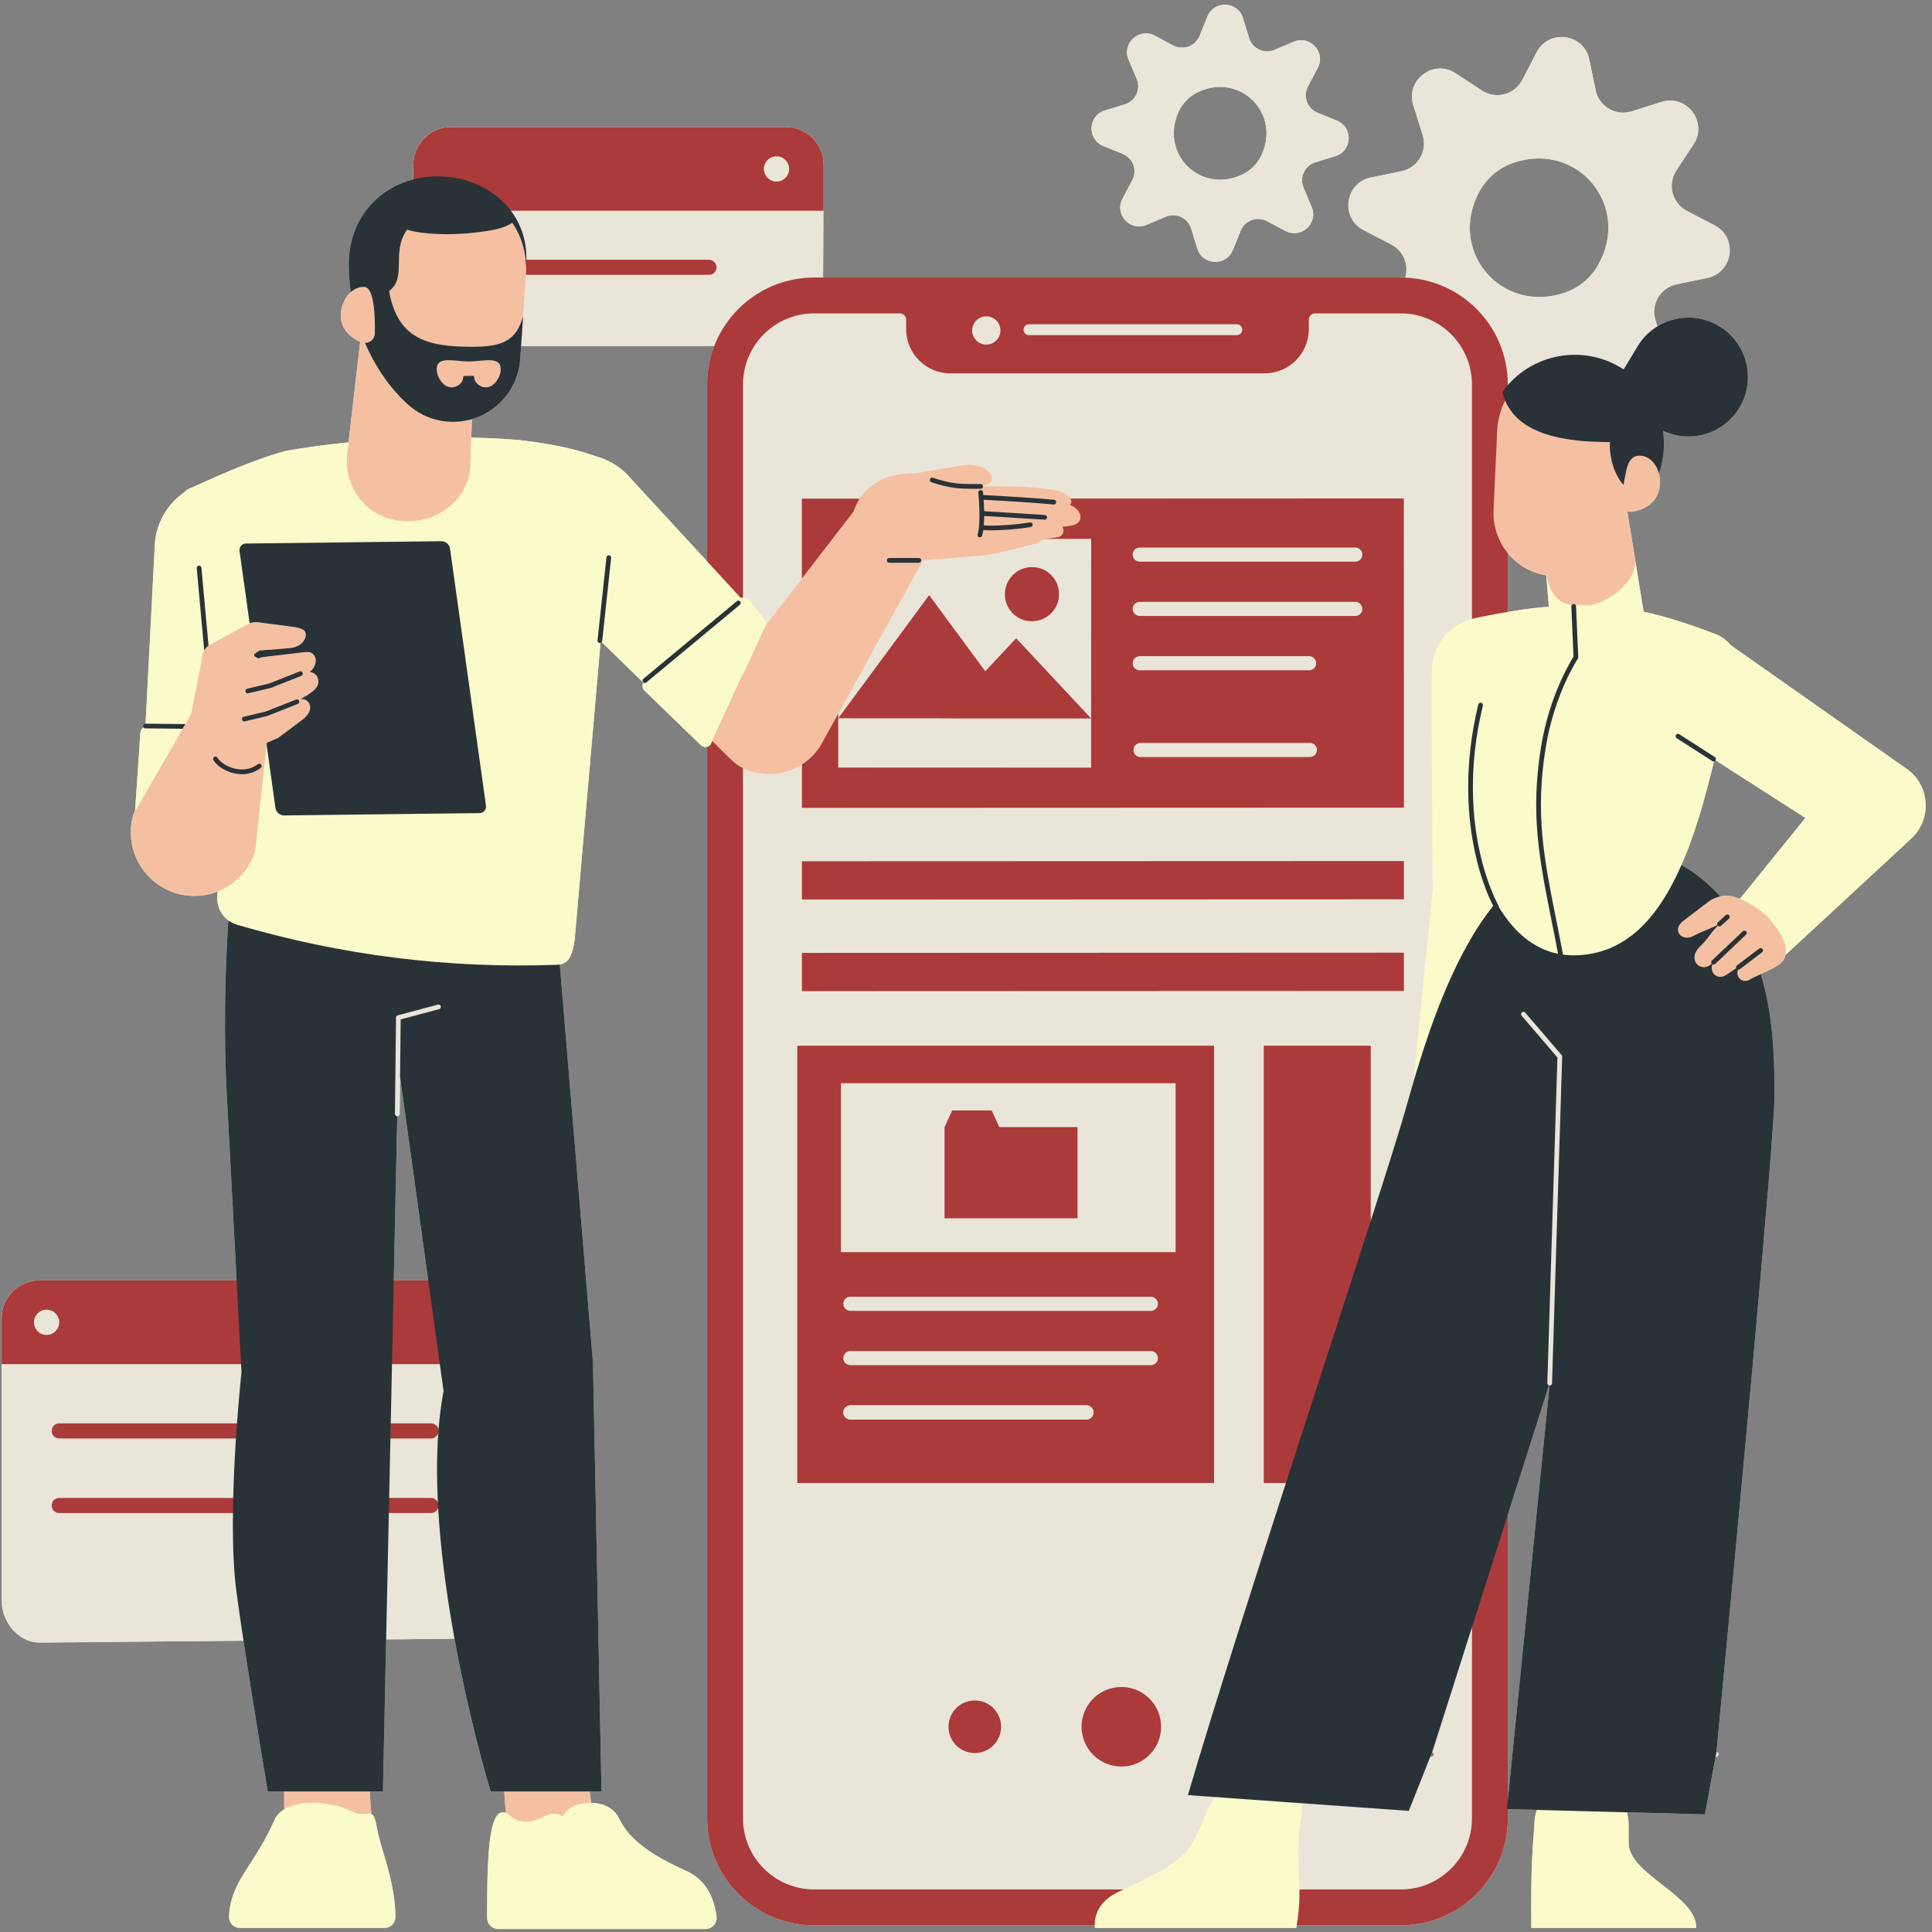 <svg xmlns="http://www.w3.org/2000/svg" xmlns:xlink="http://www.w3.org/1999/xlink" width="900" zoomAndPan="magnify" viewBox="0 0 675 675" height="900" preserveAspectRatio="xMidYMid meet" version="1.0"><rect x="0" y="0" width="675" height="675" fill="#808080" stroke="none"/><defs><clipPath id="afa78381fb"><path d="M 0.5 12 L 673 12 L 673 674 L 0.5 674 Z M 0.5 12 " clip-rule="nonzero"/></clipPath><clipPath id="3202f46c2e"><path d="M 0.5 1 L 605 1 L 605 661 L 0.5 661 Z M 0.5 1 " clip-rule="nonzero"/></clipPath><clipPath id="6c28063a40"><path d="M 0.5 44 L 527 44 L 527 673 L 0.5 673 Z M 0.5 44 " clip-rule="nonzero"/></clipPath></defs><path fill="#eae5d9" d="M 385.469 51.012 L 392.242 53.758 C 395.863 55.227 397.422 59.5 395.59 62.957 L 392.168 69.414 C 389.266 74.898 394.852 80.992 400.566 78.574 L 407.281 75.727 C 410.883 74.203 415.012 76.125 416.16 79.863 L 418.309 86.844 C 420.133 92.77 428.387 93.129 430.719 87.383 L 433.465 80.617 C 434.938 76.996 439.211 75.441 442.664 77.27 L 449.117 80.688 C 454.598 83.594 460.691 78.008 458.277 72.297 L 455.434 65.57 C 453.914 61.973 455.836 57.848 459.57 56.699 L 466.551 54.551 C 472.477 52.727 472.836 44.473 467.09 42.137 L 460.324 39.391 C 456.707 37.922 455.148 33.648 456.977 30.195 L 460.398 23.738 C 463.301 18.258 457.719 12.164 452.004 14.578 L 445.273 17.426 C 441.676 18.945 437.551 17.023 436.406 13.289 L 434.258 6.301 C 432.438 0.367 424.176 0.008 421.848 5.758 L 419.102 12.531 C 417.637 16.152 413.359 17.711 409.91 15.879 L 403.438 12.453 C 397.957 9.551 391.867 15.141 394.285 20.852 L 397.137 27.578 C 398.66 31.176 396.734 35.305 393 36.453 L 386.008 38.598 C 380.082 40.422 379.719 48.684 385.469 51.012 Z M 411.785 39.047 C 413.191 35.98 415.688 33.484 418.758 32.078 C 433.336 25.398 447.465 39.523 440.785 54.105 C 439.379 57.172 436.883 59.668 433.812 61.078 C 419.234 67.758 405.105 53.629 411.785 39.047 Z M 411.785 39.047 " fill-opacity="1" fill-rule="nonzero"/><g clip-path="url(#afa78381fb)"><path fill="#eae5d9" d="M 668.582 270.711 C 667.766 269.84 666.875 269.082 665.926 268.438 L 664.695 267.609 L 604.699 225.43 C 603.316 223.695 601.328 222.277 599.113 221.438 C 590.297 218.098 582.371 215.449 574.246 213.719 L 571.328 195.82 C 571.324 195.77 571.332 195.719 571.332 195.664 L 568.523 178.582 C 568.992 178.742 569.496 178.824 570.031 178.766 C 575.062 178.246 578.891 175.152 579.711 170.828 C 580.066 168.941 579.992 167.109 579.586 165.469 C 581.301 160.605 581.758 155.457 581.016 150.488 C 590.543 155.023 602.141 151.676 607.703 142.453 C 613.625 132.629 610.461 119.867 600.641 113.945 C 593.77 109.797 585.461 110.117 579.059 114.039 L 578.395 111.926 C 576.641 106.359 580.082 100.496 585.797 99.316 L 596.48 97.109 C 605.555 95.234 607.258 83.008 599.039 78.727 L 589.367 73.688 C 584.191 70.992 582.48 64.414 585.688 59.539 L 591.688 50.418 C 596.781 42.676 589.336 32.824 580.496 35.613 L 570.086 38.895 C 564.52 40.648 558.66 37.207 557.48 31.488 L 555.273 20.793 C 553.406 11.715 541.172 10.012 536.895 18.234 L 531.852 27.922 C 529.16 33.098 522.582 34.809 517.711 31.605 L 508.57 25.594 C 500.828 20.504 490.98 27.949 493.77 36.785 L 497.059 47.195 C 498.812 52.762 495.371 58.629 489.652 59.805 L 478.953 62.012 C 469.875 63.883 468.176 76.113 476.395 80.391 L 486.078 85.43 C 490.387 87.672 492.285 92.598 490.961 96.996 C 490.445 96.977 489.926 96.957 489.402 96.957 L 287.582 96.957 L 287.68 73.625 L 287.746 73.625 L 287.746 57.586 C 287.746 50.301 281.844 44.395 274.559 44.395 L 157.605 44.395 C 152.598 44.395 148.238 47.188 146.008 51.301 C 145.887 51.52 145.785 51.754 145.68 51.98 C 145.605 52.141 145.52 52.293 145.449 52.453 C 144.781 54.031 144.414 55.766 144.414 57.586 L 144.395 62.695 C 131.383 66.062 121.84 77.18 121.84 92.34 C 121.84 95.703 122.105 98.941 122.547 102.059 C 120.609 103.777 119.254 106.574 119.066 109.801 C 119.039 110.328 119.059 110.844 119.117 111.352 C 119.148 111.598 119.215 111.832 119.266 112.07 C 119.316 112.324 119.355 112.582 119.43 112.828 C 119.527 113.156 119.672 113.473 119.809 113.789 C 119.871 113.93 119.914 114.078 119.984 114.215 C 120.168 114.594 120.395 114.953 120.633 115.305 C 120.676 115.371 120.711 115.438 120.758 115.5 C 121.035 115.895 121.355 116.27 121.695 116.629 C 121.711 116.641 121.723 116.66 121.734 116.672 C 122.82 117.801 124.211 118.73 125.832 119.398 L 121.762 154.555 C 108.004 155.938 99.43 157.621 99.43 157.621 C 84.215 162.086 73.449 167.66 66.156 170.691 C 65.438 170.992 64.832 171.461 64.348 172.02 C 58.762 175.91 54.844 182.117 54.129 189.422 L 50.863 252.84 L 50.793 252.84 C 50.793 252.84 50.789 252.84 50.785 252.84 C 50.336 252.84 49.969 253.203 49.965 253.652 C 49.961 253.848 50.035 254.02 50.148 254.16 C 49.516 254.562 49.082 255.25 49.039 256.043 L 47.176 283.449 L 63.797 254.613 L 46.676 284.32 C 43.098 296.066 49.719 308.488 61.461 312.066 C 66.457 313.59 71.57 313.25 76.078 311.469 C 76.035 311.93 76.008 312.41 75.961 312.863 C 75.598 316.32 77.121 319.605 79.781 321.582 C 78.477 341.09 78.258 362.473 79.137 380.609 L 82.676 447.371 L 13.773 447.371 C 8.309 447.371 3.621 450.691 1.621 455.426 C 1.543 455.609 1.484 455.801 1.414 455.988 C 1.332 456.203 1.246 456.418 1.176 456.637 C 0.789 457.875 0.582 459.191 0.582 460.559 L 0.582 559.375 C 0.582 566.66 6.488 573.887 13.77 573.887 L 85.07 573.23 C 87.832 591.492 91.402 613.078 93.555 625.891 L 99.297 625.891 L 99.297 632.148 C 99.297 632.148 99.297 632.148 99.301 632.148 C 97.762 633.078 96.547 634.316 95.848 635.941 C 92.93 642.727 89.738 647.449 85.355 654.316 C 81.359 660.578 80.012 665.691 80.035 669.871 C 80.047 671.93 81.762 673.574 83.82 673.574 L 134.352 673.574 C 136.41 673.574 138.133 671.93 138.141 669.871 C 138.164 658.422 133.691 647.617 132.055 640.461 C 131.352 637.406 131.207 634.777 130.012 633.961 C 129.914 633.891 129.836 633.871 129.746 633.82 C 129.469 630.809 129.305 628.184 129.211 625.891 L 133.789 625.891 L 134.914 572.77 L 157.523 572.562 C 157.949 572.562 158.371 572.539 158.789 572.5 C 162.883 595.055 168.117 614.91 171.422 625.891 L 176.148 625.891 C 176.371 628.906 176.566 631.367 176.738 633.398 C 176.234 633.18 175.68 633.105 174.973 633.309 C 170.328 634.637 170.184 653.801 170.188 670.09 C 170.188 672.234 171.922 673.961 174.066 673.961 L 246.488 673.961 C 248.805 673.961 250.617 671.949 250.344 669.652 C 249.777 664.797 247.602 657.133 239.754 653.637 C 227.797 648.309 219.852 642.848 216.312 635.363 C 214.531 631.598 210.539 629.949 206.566 629.879 C 206.566 629.879 206.57 629.879 206.57 629.879 C 206.336 628.387 206.145 627.074 205.988 625.891 L 210.148 625.891 L 207.18 476.168 L 195.586 336.984 C 199.414 336.316 200.176 332.363 200.801 328.105 L 209.805 224.621 C 209.977 224.574 210.121 224.473 210.227 224.328 L 224.75 238.5 C 224.277 239.402 224.41 240.551 225.195 241.309 L 244.848 260.332 C 245.457 260.922 246.293 261.078 247.059 260.891 L 247.059 635.258 C 247.059 655.914 263.805 672.66 284.457 672.66 L 382.504 672.66 C 382.531 673.23 382.602 673.578 382.602 673.578 L 452.891 673.578 C 452.949 673.258 452.988 672.969 453.039 672.66 L 489.406 672.66 C 510.062 672.66 526.805 655.914 526.805 635.258 L 526.805 632.082 L 566.594 633.137 L 536.941 632.352 C 536.484 633.723 536.188 635.176 536.109 636.691 L 535.969 639.332 C 534.766 653.32 535.004 663.449 535.004 673.578 L 592.637 673.578 C 592.879 662.242 569.004 654.922 569.004 643.875 L 569.004 637.562 C 569.004 636.043 568.781 634.582 568.398 633.188 L 595.664 633.91 C 595.688 633.91 598.449 618.82 599.391 613.773 L 599.621 613.773 C 600.074 613.773 600.445 613.406 600.445 612.953 C 600.445 612.523 600.117 612.184 599.699 612.145 C 606.027 546.039 619.996 398.281 619.996 382.227 C 619.996 367.855 619.27 353.836 615.219 340.324 C 618.051 338.988 621.391 337.371 622.465 336.211 C 623.215 335.402 623.648 334.523 623.867 333.605 L 667.828 292.906 C 674.164 286.984 674.5 277.047 668.582 270.711 Z M 109.82 629.898 C 109.613 629.895 109.402 629.898 109.195 629.898 C 109.402 629.898 109.613 629.895 109.82 629.898 Z M 101.949 630.945 C 101.832 630.984 101.723 631.031 101.613 631.07 C 101.723 631.031 101.832 630.984 101.949 630.945 Z M 106.555 630.02 C 106.508 630.023 106.465 630.023 106.418 630.027 C 106.465 630.023 106.508 630.023 106.555 630.02 Z M 105.211 630.188 C 105.035 630.215 104.859 630.238 104.688 630.27 C 104.859 630.238 105.035 630.215 105.211 630.188 Z M 103.551 630.5 C 103.383 630.539 103.219 630.582 103.051 630.629 C 103.215 630.582 103.383 630.539 103.551 630.5 Z M 121.695 632.32 C 122.16 632.523 122.598 632.734 123.004 632.957 C 122.602 632.734 122.16 632.523 121.695 632.32 Z M 110.902 629.941 C 111.176 629.953 111.445 629.973 111.719 629.992 C 111.449 629.973 111.176 629.957 110.902 629.941 Z M 112.715 630.078 C 113.027 630.113 113.34 630.152 113.652 630.191 C 113.34 630.152 113.027 630.113 112.715 630.078 Z M 114.531 630.312 C 115.004 630.387 115.473 630.473 115.934 630.562 C 115.473 630.473 115.004 630.387 114.531 630.312 Z M 116.66 630.719 C 117.105 630.816 117.551 630.922 117.98 631.039 C 117.551 630.922 117.109 630.816 116.66 630.719 Z M 118.59 631.211 C 118.953 631.312 119.305 631.422 119.648 631.535 C 119.305 631.422 118.953 631.316 118.59 631.211 Z M 120.223 631.738 C 120.574 631.863 120.91 631.996 121.242 632.133 C 120.914 631.996 120.574 631.863 120.223 631.738 Z M 129.289 633.633 C 129.133 633.598 128.984 633.574 128.836 633.598 C 128.984 633.574 129.133 633.59 129.289 633.633 Z M 198.332 632.434 C 198.242 632.512 198.133 632.578 198.047 632.656 C 198.137 632.578 198.242 632.512 198.332 632.434 Z M 182.527 636.422 C 182.938 636.477 183.371 636.516 183.855 636.516 C 183.371 636.516 182.938 636.477 182.527 636.422 Z M 178.766 634.844 C 178.859 634.914 178.953 634.984 179.055 635.055 C 178.953 634.984 178.859 634.914 178.766 634.844 Z M 179.352 635.262 C 179.559 635.398 179.781 635.527 180.02 635.652 C 179.785 635.531 179.559 635.398 179.352 635.262 Z M 180.27 635.773 C 180.512 635.887 180.766 635.992 181.043 636.086 C 180.766 635.992 180.512 635.887 180.27 635.773 Z M 181.176 636.137 C 181.496 636.238 181.855 636.316 182.234 636.379 C 181.855 636.312 181.496 636.238 181.176 636.137 Z M 197.402 633.352 C 197.328 633.441 197.234 633.523 197.164 633.613 C 197.234 633.523 197.328 633.441 197.402 633.352 Z M 201.836 630.566 C 201.863 630.559 201.891 630.551 201.918 630.543 C 201.891 630.551 201.863 630.559 201.836 630.566 Z M 199.141 631.824 C 199.219 631.77 199.309 631.727 199.395 631.676 C 199.309 631.727 199.219 631.77 199.141 631.824 Z M 200.414 631.121 C 200.469 631.098 200.531 631.074 200.594 631.047 C 200.535 631.074 200.469 631.094 200.414 631.121 Z M 540.652 483.516 C 540.617 483.426 540.598 483.328 540.602 483.227 C 540.598 483.328 540.617 483.426 540.652 483.516 Z M 540.961 483.914 C 540.949 483.906 540.938 483.895 540.926 483.887 C 540.938 483.898 540.949 483.906 540.961 483.914 Z M 540.781 483.746 C 540.754 483.715 540.734 483.68 540.715 483.641 C 540.734 483.68 540.758 483.715 540.781 483.746 Z M 146.68 144.309 C 147.035 144.516 147.391 144.723 147.762 144.906 C 147.395 144.723 147.039 144.516 146.68 144.309 Z M 160.695 147.254 C 160.168 147.312 159.637 147.352 159.098 147.371 C 159.637 147.352 160.168 147.309 160.695 147.254 Z M 129.734 119.004 C 129.754 118.988 129.77 118.977 129.785 118.965 C 129.816 118.934 129.855 118.91 129.887 118.879 C 129.836 118.926 129.777 118.969 129.723 119.012 C 129.727 119.012 129.734 119.008 129.734 119.004 Z M 130.543 118.02 C 130.582 117.945 130.613 117.867 130.645 117.793 C 130.672 117.73 130.703 117.672 130.727 117.609 C 130.668 117.758 130.609 117.898 130.535 118.035 C 130.539 118.027 130.539 118.023 130.543 118.02 Z M 130.934 116.73 C 130.938 116.691 130.949 116.656 130.953 116.617 C 130.949 116.656 130.938 116.691 130.934 116.73 Z M 130.887 116.969 C 130.902 116.891 130.926 116.812 130.934 116.73 C 130.914 116.953 130.875 117.164 130.816 117.371 C 130.852 117.242 130.867 117.105 130.887 116.969 Z M 130.367 118.309 C 130.301 118.406 130.227 118.5 130.152 118.594 C 130.227 118.5 130.301 118.406 130.367 118.309 Z M 85.953 303.797 C 85.801 304.012 85.641 304.219 85.48 304.426 C 85.641 304.219 85.801 304.012 85.953 303.797 Z M 88.352 299.586 C 88.254 299.816 88.133 300.035 88.027 300.262 C 88.137 300.035 88.254 299.816 88.352 299.586 Z M 87.266 301.762 C 87.129 302 86.98 302.23 86.836 302.465 C 86.98 302.23 87.129 302 87.266 301.762 Z M 83.957 306.191 C 84.109 306.031 84.258 305.863 84.406 305.699 C 84.258 305.863 84.109 306.031 83.957 306.191 Z M 161.547 147.145 C 161.766 147.113 161.98 147.086 162.195 147.047 C 161.98 147.086 161.766 147.113 161.547 147.145 Z M 163.316 146.828 C 163.406 146.809 163.5 146.785 163.59 146.766 C 163.5 146.785 163.406 146.805 163.316 146.828 Z M 577.539 161.457 C 577.512 161.426 577.484 161.391 577.453 161.359 C 577.484 161.391 577.512 161.426 577.539 161.457 Z M 259.695 132.102 C 259.715 131.867 259.746 131.633 259.773 131.402 C 259.746 131.637 259.715 131.867 259.695 132.102 Z M 260.008 129.859 C 260.055 129.609 260.094 129.355 260.145 129.109 C 260.094 129.355 260.055 129.609 260.008 129.859 Z M 260.637 127.203 C 260.738 126.863 260.863 126.531 260.98 126.195 C 260.863 126.527 260.742 126.863 260.637 127.203 Z M 261.316 125.285 C 261.469 124.895 261.629 124.508 261.801 124.125 C 261.629 124.508 261.469 124.895 261.316 125.285 Z M 514.066 131.27 C 514.098 131.531 514.137 131.793 514.16 132.059 C 514.137 131.793 514.098 131.531 514.066 131.27 Z M 562.43 155.734 C 562.43 155.855 562.438 155.984 562.438 156.109 C 562.438 155.98 562.43 155.855 562.43 155.734 Z M 560.184 154.422 C 560.246 154.426 560.305 154.426 560.367 154.426 C 561.09 154.438 561.793 154.441 562.465 154.445 C 561.734 154.441 560.973 154.438 560.184 154.422 Z M 550.961 153.883 C 551.492 153.941 552.027 154 552.555 154.047 C 552.66 154.059 552.766 154.066 552.875 154.074 C 553.656 154.141 554.426 154.195 555.188 154.242 C 555.297 154.25 555.402 154.254 555.508 154.262 C 555.941 154.285 556.363 154.301 556.789 154.316 C 554.918 154.238 552.961 154.102 550.961 153.883 Z M 549.883 153.766 C 549.977 153.777 550.07 153.789 550.164 153.801 C 550.07 153.789 549.977 153.777 549.883 153.766 Z M 547.207 153.383 C 547.277 153.395 547.344 153.406 547.41 153.414 C 547.688 153.461 547.961 153.492 548.234 153.531 C 547.895 153.48 547.555 153.438 547.207 153.383 Z M 539.348 151.426 C 539.387 151.441 539.426 151.453 539.465 151.465 C 541.125 152.043 542.848 152.512 544.594 152.887 C 544.613 152.891 544.633 152.895 544.652 152.902 C 545 152.977 545.352 153.031 545.699 153.098 C 543.535 152.68 541.395 152.145 539.348 151.426 Z M 542.965 207.926 C 542.941 207.891 542.914 207.852 542.887 207.816 C 542.914 207.855 542.941 207.891 542.965 207.926 Z M 541.363 204.938 C 541.336 204.867 541.309 204.797 541.285 204.727 C 541.309 204.797 541.336 204.867 541.363 204.938 Z M 540.801 203.117 C 540.773 203.02 540.75 202.914 540.727 202.812 C 540.75 202.914 540.773 203.016 540.801 203.117 Z M 547.055 210.941 C 547.035 210.93 547.02 210.926 547 210.918 C 547.02 210.926 547.035 210.934 547.055 210.941 Z M 544.078 209.141 C 544.062 209.129 544.051 209.117 544.035 209.102 C 544.051 209.117 544.066 209.129 544.078 209.141 Z M 557.184 211.102 C 556.773 211.23 556.371 211.336 555.969 211.434 C 556.371 211.336 556.773 211.23 557.184 211.102 Z M 560.172 209.914 C 559.918 210.035 559.664 210.148 559.41 210.258 C 559.664 210.148 559.918 210.035 560.172 209.914 Z M 558.676 210.566 C 558.398 210.68 558.121 210.773 557.844 210.867 C 558.125 210.773 558.398 210.68 558.676 210.566 Z M 557.75 154.363 C 557.84 154.367 557.93 154.367 558.02 154.371 C 558.648 154.391 559.258 154.406 559.859 154.418 C 559.172 154.402 558.473 154.387 557.75 154.363 Z M 563.082 208.281 C 562.859 208.426 562.641 208.57 562.41 208.707 C 562.637 208.57 562.859 208.426 563.082 208.281 Z M 561.648 209.145 C 561.406 209.281 561.168 209.41 560.926 209.535 C 561.168 209.41 561.406 209.281 561.648 209.145 Z M 562.512 157.379 C 562.52 157.48 562.523 157.586 562.535 157.691 C 562.648 158.828 562.855 160.07 563.172 161.352 C 562.824 159.949 562.613 158.598 562.512 157.379 Z M 563.227 161.582 C 563.402 162.266 563.613 162.957 563.863 163.645 C 563.602 162.918 563.383 162.191 563.195 161.473 C 563.207 161.508 563.215 161.543 563.227 161.582 Z M 537.02 150.508 C 536.008 150.062 535.035 149.559 534.102 149.008 C 534.219 149.074 534.32 149.152 534.438 149.219 C 534.512 149.262 534.586 149.305 534.664 149.344 C 535.359 149.73 536.082 150.09 536.82 150.422 C 536.887 150.449 536.953 150.477 537.02 150.508 Z M 530.254 146.188 C 530.309 146.238 530.359 146.289 530.418 146.34 C 530.992 146.863 531.602 147.352 532.238 147.812 C 532.309 147.863 532.375 147.914 532.445 147.961 C 531.664 147.41 530.922 146.809 530.227 146.16 C 530.234 146.168 530.242 146.18 530.254 146.188 Z M 526.805 193.285 C 529.07 196.055 532.039 198.316 535.594 199.738 C 537.125 200.348 538.684 200.75 540.246 201.004 L 541.121 211.941 C 536.668 212.324 531.922 212.938 526.805 213.789 Z M 537.359 330.727 C 536.984 330.527 536.613 330.316 536.25 330.102 C 536.613 330.32 536.988 330.527 537.359 330.727 Z M 542.984 332.918 C 542.391 332.766 541.809 332.598 541.234 332.406 C 541.809 332.598 542.391 332.766 542.984 332.918 Z M 540.074 331.973 C 539.668 331.816 539.27 331.645 538.871 331.465 C 539.27 331.645 539.668 331.816 540.074 331.973 Z M 544.355 333.242 C 544.289 333.227 544.223 333.207 544.152 333.191 C 544.219 333.207 544.289 333.215 544.355 333.227 C 544.355 333.234 544.355 333.238 544.355 333.242 Z M 533.711 328.406 C 534.117 328.715 534.535 329.008 534.961 329.289 C 534.535 329.008 534.117 328.715 533.711 328.406 Z M 546.016 333.512 C 546.043 333.516 546.074 333.523 546.102 333.527 C 546.074 333.523 546.043 333.523 546.016 333.516 C 546.016 333.516 546.016 333.516 546.016 333.512 Z M 549.645 333.777 C 548.785 333.777 547.949 333.715 547.129 333.637 C 547.953 333.711 548.785 333.777 549.645 333.777 Z M 553.637 333.531 C 553.328 333.566 553.027 333.609 552.715 333.637 C 553.027 333.609 553.332 333.566 553.637 333.531 Z M 565.402 329.871 C 565.168 330 564.934 330.133 564.695 330.254 C 564.934 330.133 565.168 329.996 565.402 329.871 Z M 559.488 332.352 C 559.215 332.434 558.938 332.5 558.66 332.578 C 558.938 332.5 559.215 332.434 559.488 332.352 Z M 556.684 333.055 C 556.355 333.121 556.027 333.184 555.695 333.242 C 556.027 333.184 556.355 333.121 556.684 333.055 Z M 563.848 207.777 C 564.051 207.637 564.246 207.484 564.441 207.336 C 564.242 207.484 564.051 207.633 563.848 207.777 Z M 565.219 206.75 C 565.289 206.695 565.352 206.633 565.418 206.578 C 565.352 206.633 565.289 206.695 565.219 206.75 Z M 567.18 204.965 C 567.301 204.836 567.434 204.715 567.551 204.586 C 567.434 204.715 567.301 204.836 567.18 204.965 Z M 567.906 328.375 C 567.66 328.539 567.41 328.699 567.156 328.855 C 567.41 328.695 567.66 328.535 567.906 328.375 Z M 563.918 163.773 C 564.156 164.418 564.418 165.055 564.723 165.68 C 564.418 165.055 564.156 164.418 563.918 163.773 Z M 565.066 166.281 C 565.312 166.738 565.547 167.191 565.836 167.625 C 565.547 167.191 565.312 166.734 565.066 166.281 Z M 510.555 121.32 C 510.246 120.824 509.926 120.336 509.586 119.859 C 509.926 120.336 510.246 120.82 510.555 121.32 Z M 513.848 129.84 C 513.789 129.52 513.723 129.199 513.652 128.879 C 513.723 129.199 513.789 129.52 513.848 129.84 Z M 513.359 127.738 C 513.258 127.379 513.168 127.02 513.051 126.668 C 513.164 127.02 513.258 127.379 513.359 127.738 Z M 512.836 126.078 C 512.492 125.113 512.098 124.172 511.645 123.27 C 512.098 124.176 512.492 125.113 512.836 126.078 Z M 511.539 123.051 C 511.277 122.547 511 122.059 510.711 121.574 C 511 122.059 511.281 122.547 511.539 123.051 Z M 263.543 120.926 C 263 121.77 262.516 122.652 262.074 123.562 C 262.516 122.652 263 121.77 263.543 120.926 Z M 500.125 613.77 L 499.711 613.77 C 500.109 612.777 500.359 612.172 500.371 612.176 C 500.703 612.281 500.949 612.582 500.949 612.949 C 500.949 613.402 500.578 613.77 500.125 613.77 Z M 532.777 327.691 C 532.273 327.285 531.777 326.859 531.293 326.414 C 531.777 326.859 532.273 327.281 532.777 327.691 Z M 530.445 325.609 C 530 325.176 529.559 324.73 529.129 324.262 C 529.559 324.727 530 325.176 530.445 325.609 Z M 528.277 323.305 C 527.922 322.898 527.574 322.477 527.23 322.051 C 527.574 322.477 527.922 322.898 528.277 323.305 Z M 569.621 327.164 C 569.816 327.016 570.016 326.879 570.211 326.727 C 570.016 326.879 569.816 327.016 569.621 327.164 Z M 574.512 322.824 C 574.676 322.652 574.836 322.473 575 322.297 C 574.836 322.473 574.676 322.652 574.512 322.824 Z M 598.551 339.938 C 598.531 339.91 598.52 339.879 598.5 339.852 C 598.516 339.879 598.531 339.91 598.551 339.938 Z M 598.316 336.91 C 598.316 336.91 598.316 336.906 598.32 336.906 C 598.316 336.906 598.316 336.91 598.316 336.91 Z M 594.398 330.27 C 594.461 330.203 594.516 330.145 594.574 330.082 C 594.516 330.145 594.461 330.203 594.398 330.27 Z M 594.973 329.664 C 595.027 329.605 595.078 329.551 595.133 329.492 C 595.078 329.551 595.031 329.605 594.973 329.664 Z M 595.465 329.129 C 595.508 329.078 595.551 329.031 595.594 328.98 C 595.551 329.031 595.508 329.074 595.465 329.129 Z M 596.254 328.195 C 596.27 328.18 596.281 328.164 596.293 328.148 C 596.281 328.164 596.27 328.18 596.254 328.195 Z M 595.883 328.648 C 595.918 328.609 595.945 328.574 595.977 328.535 C 595.945 328.574 595.918 328.605 595.883 328.648 Z M 592.613 326.484 C 592.688 326.449 592.762 326.418 592.836 326.379 C 592.762 326.414 592.688 326.449 592.613 326.484 Z M 593.637 326.004 C 593.652 325.996 593.668 325.988 593.688 325.98 C 593.672 325.988 593.652 325.996 593.637 326.004 Z M 598.762 340.215 C 598.797 340.254 598.828 340.297 598.863 340.336 C 598.828 340.297 598.797 340.254 598.762 340.215 Z M 599.238 340.672 C 599.188 340.633 599.137 340.59 599.086 340.547 C 599.137 340.59 599.184 340.633 599.238 340.672 Z M 607.418 341.395 C 607.336 341.258 607.262 341.113 607.203 340.965 C 607.262 341.113 607.336 341.258 607.418 341.395 Z M 615.016 318.113 C 615.078 318.156 615.137 318.199 615.195 318.246 C 615.137 318.199 615.074 318.156 615.016 318.113 Z M 610.836 315.41 C 610.871 315.43 610.902 315.449 610.938 315.465 C 610.902 315.449 610.867 315.43 610.836 315.41 Z M 613.719 317.176 C 613.785 317.223 613.848 317.27 613.914 317.312 C 613.852 317.27 613.785 317.223 613.719 317.176 Z M 585.785 305.863 C 585.852 305.727 585.922 305.594 585.984 305.457 C 585.918 305.594 585.852 305.727 585.785 305.863 Z M 576.531 320.57 C 576.707 320.363 576.879 320.152 577.055 319.941 C 576.879 320.152 576.707 320.363 576.531 320.57 Z M 578.57 317.996 C 578.688 317.836 578.812 317.68 578.93 317.52 C 578.812 317.68 578.688 317.836 578.57 317.996 Z M 582.473 312.094 C 582.574 311.918 582.676 311.738 582.777 311.562 C 582.676 311.738 582.574 311.918 582.473 312.094 Z M 584.117 309.152 C 584.23 308.938 584.348 308.719 584.461 308.504 C 584.344 308.719 584.23 308.938 584.117 309.152 Z M 568.598 203.359 C 568.477 203.516 568.344 203.668 568.215 203.824 C 568.344 203.668 568.473 203.516 568.598 203.359 Z M 571.145 198.164 C 571.121 198.281 571.109 198.402 571.078 198.52 C 571.109 198.402 571.121 198.281 571.145 198.164 Z M 570.793 199.43 C 570.738 199.59 570.688 199.75 570.625 199.91 C 570.688 199.75 570.738 199.59 570.793 199.43 Z M 570.238 200.766 C 570.156 200.934 570.074 201.102 569.984 201.266 C 570.074 201.098 570.156 200.934 570.238 200.766 Z M 569.496 202.082 C 569.391 202.25 569.281 202.41 569.168 202.574 C 569.281 202.41 569.391 202.25 569.496 202.082 Z M 575.922 160.102 C 575.848 160.055 575.773 160.016 575.699 159.977 C 575.773 160.016 575.848 160.055 575.922 160.102 Z M 575.047 159.664 C 574.961 159.629 574.879 159.594 574.793 159.562 C 574.879 159.594 574.961 159.629 575.047 159.664 Z M 578.133 162.211 C 578.152 162.238 578.172 162.266 578.191 162.297 C 578.172 162.266 578.152 162.238 578.133 162.211 Z M 517.227 66.32 C 519.75 61.957 523.816 58.598 528.578 56.938 C 551.203 49.062 570.219 72.07 558.227 92.809 C 555.703 97.176 551.637 100.535 546.875 102.191 C 524.246 110.07 505.23 87.059 517.227 66.32 Z M 339.758 116.453 C 339.844 116.891 340.008 117.293 340.203 117.676 C 340.008 117.293 339.844 116.891 339.758 116.453 Z M 340.832 118.621 C 341.035 118.863 341.258 119.086 341.504 119.281 C 341.258 119.086 341.031 118.863 340.832 118.621 Z M 342.129 119.715 C 342.859 120.141 343.691 120.402 344.594 120.402 C 345.5 120.402 346.336 120.141 347.062 119.715 C 346.332 120.141 345.5 120.402 344.594 120.402 C 343.691 120.402 342.859 120.141 342.129 119.715 Z M 359.5 113.289 L 432.121 113.289 C 432.91 113.289 433.582 113.766 433.871 114.449 C 433.582 113.766 432.906 113.289 432.121 113.289 L 359.5 113.289 C 358.715 113.289 358.039 113.766 357.754 114.449 C 358.039 113.766 358.715 113.289 359.5 113.289 Z M 349.539 115.457 C 349.539 115.801 349.504 116.133 349.438 116.453 C 349.305 117.098 349.051 117.695 348.695 118.223 C 348.418 118.629 348.07 118.977 347.691 119.281 C 348.07 118.977 348.418 118.629 348.695 118.223 C 349.051 117.695 349.305 117.098 349.438 116.453 C 349.504 116.133 349.539 115.801 349.539 115.457 C 349.539 115.117 349.504 114.785 349.438 114.465 C 349.328 113.934 349.117 113.445 348.855 112.992 C 349.117 113.445 349.332 113.934 349.438 114.465 C 349.504 114.785 349.539 115.117 349.539 115.457 Z M 124.844 100.652 C 124.809 100.664 124.777 100.68 124.742 100.691 C 124.777 100.68 124.809 100.664 124.844 100.652 Z M 126.16 100.32 C 126.098 100.328 126.035 100.332 125.973 100.344 C 126.035 100.332 126.098 100.328 126.16 100.32 Z M 71.328 227.25 C 71.289 227.316 71.25 227.383 71.215 227.449 C 71.25 227.383 71.289 227.316 71.328 227.25 Z M 70.816 228.324 Z M 70.59 229.254 C 70.574 229.332 70.562 229.41 70.551 229.488 C 70.562 229.41 70.574 229.332 70.59 229.254 Z M 63.957 254.34 L 64.027 254.215 L 66.754 249.488 Z M 82.582 307.496 C 82.48 307.586 82.379 307.684 82.273 307.773 C 82.379 307.684 82.48 307.586 82.582 307.496 Z M 82.773 323.07 C 82.223 322.91 81.695 322.699 81.195 322.449 C 81.695 322.699 82.223 322.91 82.773 323.07 Z M 138.793 389.996 C 138.797 389.996 138.801 389.996 138.805 389.996 C 139.254 389.996 139.621 389.629 139.629 389.18 L 139.996 356.164 L 139.773 376.262 L 149.621 447.371 L 137.578 447.371 Z M 208.27 159.453 C 201.164 156.867 192.973 155.086 181.141 153.703 C 175.52 153.262 170.012 152.996 164.668 152.871 L 164.871 146.434 C 165.234 146.324 165.602 146.223 165.957 146.102 C 169.57 144.852 172.805 142.742 175.391 140 C 175.793 139.578 176.172 139.129 176.535 138.672 C 177.121 137.953 177.676 137.211 178.176 136.426 C 180.207 133.219 181.492 129.477 181.766 125.422 C 181.762 125.449 181.758 125.477 181.754 125.508 C 181.758 125.477 181.766 125.453 181.766 125.422 L 182.066 120.922 L 249.555 120.922 C 247.949 125.094 247.059 129.621 247.059 134.359 L 247.059 196.133 L 218.773 165.426 C 215.727 162.465 212.098 160.484 208.27 159.453 Z M 526.805 529.172 L 541.18 484.023 C 541.242 484.043 541.309 484.066 541.379 484.066 L 526.805 628.805 Z M 599.469 340.832 C 599.531 340.871 599.598 340.914 599.664 340.945 C 599.598 340.91 599.531 340.871 599.469 340.832 Z M 599.898 341.059 C 599.977 341.09 600.059 341.117 600.137 341.145 C 600.055 341.117 599.977 341.09 599.898 341.059 Z M 600.375 341.211 C 600.465 341.234 600.559 341.246 600.648 341.258 C 600.559 341.246 600.465 341.23 600.375 341.211 Z M 600.887 341.285 C 600.988 341.289 601.09 341.285 601.195 341.281 C 601.09 341.285 600.988 341.289 600.887 341.285 Z M 602.559 340.93 C 602.75 340.836 602.941 340.723 603.137 340.594 C 602.941 340.723 602.75 340.836 602.559 340.93 Z M 601.426 341.266 C 601.539 341.254 601.652 341.227 601.766 341.199 C 601.652 341.227 601.539 341.254 601.426 341.266 Z M 601.988 341.152 C 602.113 341.113 602.242 341.059 602.371 341.004 C 602.242 341.059 602.113 341.113 601.988 341.152 Z M 607.262 338.781 C 607.188 338.953 607.133 339.125 607.094 339.301 C 607.133 339.125 607.188 338.953 607.262 338.781 Z M 607.062 339.469 C 607.043 339.586 607.027 339.703 607.023 339.82 C 607.027 339.703 607.043 339.586 607.062 339.469 Z M 607.023 340.004 C 607.023 340.113 607.031 340.227 607.047 340.336 C 607.031 340.227 607.023 340.117 607.023 340.004 Z M 607.176 340.875 C 607.133 340.754 607.098 340.629 607.07 340.5 C 607.098 340.629 607.133 340.754 607.176 340.875 Z M 607.488 341.496 C 607.551 341.59 607.621 341.684 607.699 341.773 C 607.621 341.688 607.551 341.594 607.488 341.496 Z M 607.809 341.895 C 607.883 341.969 607.961 342.043 608.043 342.109 C 607.961 342.043 607.883 341.969 607.809 341.895 Z M 608.172 342.211 C 608.266 342.277 608.367 342.34 608.469 342.395 C 608.367 342.336 608.266 342.277 608.172 342.211 Z M 608.578 342.457 C 608.723 342.523 608.871 342.582 609.027 342.625 C 608.871 342.582 608.723 342.523 608.578 342.457 Z M 609.113 342.641 C 609.242 342.668 609.375 342.691 609.508 342.703 C 609.375 342.691 609.242 342.668 609.113 342.641 Z M 609.676 342.707 C 609.789 342.707 609.906 342.703 610.023 342.688 C 609.906 342.703 609.789 342.707 609.676 342.707 Z M 610.746 342.512 C 610.926 342.445 611.105 342.363 611.289 342.254 C 611.457 342.152 611.672 342.035 611.91 341.914 C 611.672 342.035 611.457 342.152 611.289 342.254 C 611.105 342.363 610.926 342.445 610.746 342.512 Z M 610.211 342.66 C 610.332 342.641 610.453 342.605 610.578 342.566 C 610.453 342.605 610.332 342.641 610.211 342.66 Z M 614.41 340.699 C 614.457 340.68 614.504 340.656 614.547 340.637 C 614.504 340.656 614.457 340.68 614.41 340.699 Z M 612.102 341.816 C 612.336 341.695 612.586 341.57 612.867 341.434 C 612.586 341.57 612.336 341.695 612.102 341.816 Z M 612.914 341.41 C 613.219 341.262 613.555 341.102 613.902 340.941 C 613.555 341.105 613.219 341.262 612.914 341.41 Z M 616.312 319.156 C 616.375 319.211 616.438 319.266 616.5 319.324 C 616.438 319.266 616.379 319.211 616.312 319.156 Z M 617.301 320.062 C 617.383 320.145 617.465 320.223 617.543 320.305 C 617.461 320.223 617.379 320.145 617.301 320.062 Z M 624.02 332.043 C 624.02 331.98 624.016 331.918 624.012 331.855 C 624.016 331.918 624.02 331.98 624.02 332.043 Z M 618.348 321.18 C 618.516 321.383 618.695 321.598 618.879 321.82 C 618.695 321.598 618.516 321.383 618.348 321.18 Z M 619.09 322.082 C 619.203 322.223 619.316 322.367 619.434 322.512 C 619.316 322.367 619.203 322.223 619.09 322.082 Z M 619.719 322.879 C 619.812 323 619.91 323.125 620.008 323.25 C 619.91 323.125 619.812 323 619.719 322.879 Z M 620.336 323.691 C 620.41 323.793 620.484 323.895 620.562 323.996 C 620.484 323.895 620.41 323.789 620.336 323.691 Z M 621.898 326.004 C 621.922 326.035 621.941 326.07 621.965 326.105 C 621.941 326.07 621.922 326.035 621.898 326.004 Z M 622.352 326.781 C 622.387 326.844 622.422 326.91 622.457 326.977 C 622.422 326.91 622.387 326.848 622.352 326.781 Z M 624 332.727 C 623.996 332.789 623.984 332.848 623.98 332.91 C 623.984 332.852 623.996 332.789 624 332.727 Z M 622.809 327.66 C 622.84 327.719 622.867 327.781 622.895 327.84 C 622.867 327.781 622.84 327.719 622.809 327.66 Z M 623.223 328.574 C 623.227 328.582 623.227 328.586 623.23 328.594 C 623.227 328.586 623.227 328.582 623.223 328.574 Z M 623.934 331.055 C 623.938 331.082 623.945 331.113 623.949 331.141 C 623.945 331.113 623.938 331.082 623.934 331.055 Z M 607.891 314.016 C 606.227 313.352 604.641 312.941 603.332 312.945 C 602.469 312.949 601.707 313.059 601.004 313.207 C 597.148 308.832 592.586 305.094 587.48 302.191 C 592.215 291.375 595.766 278.758 598.828 265.98 C 599.043 265.941 599.25 265.836 599.379 265.637 L 630.77 285.77 Z M 607.891 314.016 " fill-opacity="1" fill-rule="nonzero"/></g><path fill="#ab3a3a" d="M 271.129 160.184 L 499.887 160.184 L 499.887 562.773 L 271.129 562.773 Z M 271.129 160.184 " fill-opacity="1" fill-rule="evenodd"/><g clip-path="url(#3202f46c2e)"><path fill="#eae5d9" d="M 599.039 78.734 L 589.367 73.691 C 584.191 70.996 582.48 64.418 585.688 59.543 L 591.688 50.422 C 596.781 42.68 589.336 32.828 580.496 35.617 L 570.09 38.898 C 564.523 40.652 558.66 37.211 557.48 31.496 L 555.277 20.797 C 553.406 11.719 541.176 10.02 536.895 18.238 L 531.855 27.926 C 529.164 33.102 522.586 34.812 517.711 31.609 L 508.57 25.598 C 500.828 20.508 490.98 27.957 493.77 36.793 L 497.059 47.199 C 498.816 52.766 495.375 58.633 489.656 59.812 L 478.953 62.016 C 469.879 63.887 468.176 76.117 476.398 80.395 L 486.082 85.434 C 491.262 88.129 492.973 94.711 489.766 99.59 L 483.762 108.711 C 483.594 108.969 483.477 109.23 483.336 109.488 L 459.457 109.488 C 458.25 109.488 457.273 110.465 457.273 111.672 L 457.273 114.988 C 457.273 123.523 450.352 130.441 441.816 130.441 L 332.047 130.441 C 323.512 130.441 316.59 123.523 316.59 114.984 L 316.59 111.672 C 316.59 110.465 315.613 109.488 314.402 109.488 L 287.41 109.488 C 287.488 108.914 287.539 108.332 287.539 107.738 L 287.746 57.59 C 287.746 50.309 281.844 44.402 274.559 44.402 L 157.605 44.402 C 150.32 44.402 144.414 50.309 144.414 57.59 L 144.207 107.738 C 144.207 115.02 150.113 120.926 157.395 120.926 L 263.543 120.926 C 261.047 124.801 259.582 129.406 259.582 134.359 L 259.582 635.258 C 259.582 648.996 270.719 660.137 284.457 660.137 L 489.402 660.137 C 503.141 660.137 514.277 648.996 514.277 635.258 L 514.277 134.359 C 514.277 128.945 512.527 123.945 509.586 119.859 C 513.605 120.387 517.086 123.379 517.965 127.637 L 520.176 138.324 C 522.051 147.395 534.277 149.094 538.559 140.879 L 543.598 131.203 C 546.293 126.031 552.871 124.32 557.746 127.527 L 566.863 133.523 C 574.605 138.617 584.457 131.176 581.672 122.336 L 578.395 111.934 C 576.641 106.367 580.082 100.504 585.797 99.324 L 596.48 97.113 C 605.555 95.242 607.258 83.012 599.039 78.734 Z M 490.461 174.145 L 490.5 282.176 L 280.18 282.254 L 280.141 174.227 Z M 340.574 612.48 C 335.504 612.48 331.391 608.367 331.391 603.293 C 331.391 598.223 335.504 594.109 340.574 594.109 C 345.648 594.109 349.762 598.223 349.762 603.293 C 349.762 608.367 345.648 612.48 340.574 612.48 Z M 391.773 617.188 C 384.098 617.188 377.879 610.969 377.879 603.293 C 377.879 595.621 384.098 589.402 391.773 589.402 C 399.445 589.402 405.664 595.621 405.664 603.293 C 405.664 610.969 399.445 617.188 391.773 617.188 Z M 424.184 518.125 L 278.555 518.125 L 278.555 365.344 L 424.184 365.344 Z M 442.969 612.48 C 437.895 612.48 433.785 608.367 433.785 603.293 C 433.785 598.223 437.895 594.109 442.969 594.109 C 448.039 594.109 452.152 598.223 452.152 603.293 C 452.152 608.367 448.039 612.48 442.969 612.48 Z M 478.914 518.125 L 441.535 518.125 L 441.535 365.344 L 478.914 365.344 Z M 280.18 346.285 L 280.176 332.922 L 490.496 332.844 L 490.5 346.207 Z M 280.18 314.27 L 280.176 300.906 L 490.496 300.828 L 490.5 314.191 Z M 558.227 92.809 C 555.703 97.176 551.637 100.535 546.875 102.191 C 524.246 110.07 505.23 87.059 517.223 66.32 C 519.75 61.957 523.816 58.598 528.578 56.938 C 551.203 49.062 570.219 72.07 558.227 92.809 Z M 385.469 51.012 L 392.242 53.758 C 395.863 55.227 397.422 59.5 395.59 62.957 L 392.168 69.414 C 389.266 74.898 394.852 80.992 400.566 78.574 L 407.281 75.727 C 410.883 74.203 415.012 76.125 416.16 79.863 L 418.309 86.844 C 420.133 92.77 428.387 93.129 430.719 87.383 L 433.465 80.617 C 434.938 76.996 439.211 75.441 442.664 77.27 L 449.117 80.688 C 454.598 83.594 460.691 78.008 458.277 72.297 L 455.434 65.57 C 453.914 61.973 455.836 57.848 459.57 56.699 L 466.551 54.551 C 472.477 52.727 472.836 44.473 467.09 42.137 L 460.324 39.391 C 456.707 37.922 455.148 33.648 456.977 30.195 L 460.398 23.738 C 463.301 18.258 457.719 12.164 452.004 14.578 L 445.273 17.426 C 441.676 18.945 437.551 17.023 436.406 13.289 L 434.258 6.301 C 432.438 0.367 424.176 0.008 421.848 5.758 L 419.102 12.531 C 417.637 16.152 413.359 17.711 409.91 15.879 L 403.438 12.453 C 397.957 9.551 391.867 15.141 394.285 20.852 L 397.137 27.578 C 398.66 31.176 396.734 35.305 393 36.453 L 386.008 38.598 C 380.082 40.422 379.719 48.684 385.469 51.012 Z M 411.785 39.047 C 413.191 35.98 415.688 33.484 418.758 32.078 C 433.336 25.398 447.465 39.523 440.785 54.105 C 439.379 57.172 436.883 59.668 433.812 61.078 C 419.234 67.758 405.105 53.629 411.785 39.047 Z M 170.711 460.559 L 170.711 559.375 C 170.711 566.66 164.809 572.566 157.523 572.566 L 13.773 573.887 C 6.488 573.887 0.582 566.66 0.582 559.375 L 0.582 460.559 C 0.582 453.273 6.488 447.371 13.773 447.371 L 157.523 447.371 C 164.809 447.371 170.711 453.273 170.711 460.559 Z M 541.426 484.074 C 541.418 484.074 541.41 484.074 541.398 484.074 C 540.945 484.059 540.586 483.68 540.602 483.223 L 544.133 369.449 L 531.629 354.859 C 531.332 354.516 531.375 353.996 531.719 353.699 C 532.062 353.406 532.582 353.449 532.879 353.793 L 545.59 368.621 C 545.727 368.777 545.797 368.977 545.789 369.184 L 542.25 483.277 C 542.234 483.723 541.867 484.074 541.426 484.074 Z M 600.441 612.949 C 600.441 612.492 600.074 612.125 599.617 612.125 L 533.809 612.125 C 533.355 612.125 532.988 612.492 532.988 612.949 C 532.988 613.402 533.355 613.77 533.809 613.77 L 599.617 613.77 C 600.074 613.77 600.441 613.402 600.441 612.949 Z M 500.949 612.949 C 500.949 612.492 500.578 612.125 500.125 612.125 L 425.562 612.125 C 425.109 612.125 424.738 612.492 424.738 612.949 C 424.738 613.402 425.109 613.77 425.562 613.77 L 500.125 613.77 C 500.578 613.77 500.949 613.402 500.949 612.949 Z M 139.629 389.18 L 139.996 356.164 L 153.414 352.582 C 153.852 352.469 154.113 352.016 153.996 351.578 C 153.879 351.141 153.434 350.879 152.988 350.996 L 138.965 354.734 C 138.609 354.832 138.359 355.152 138.355 355.52 L 137.98 389.16 C 137.977 389.617 138.344 389.988 138.793 389.996 C 138.797 389.996 138.801 389.996 138.805 389.996 C 139.254 389.996 139.621 389.633 139.629 389.18 Z M 139.629 389.18 " fill-opacity="1" fill-rule="evenodd"/></g><path fill="#eae5d9" d="M 379.582 491 L 297.098 491 C 295.738 491 294.633 492.105 294.633 493.469 C 294.633 494.832 295.738 495.938 297.098 495.938 L 379.582 495.938 C 380.945 495.938 382.051 494.832 382.051 493.469 C 382.051 492.105 380.945 491 379.582 491 Z M 379.582 491 " fill-opacity="1" fill-rule="evenodd"/><path fill="#eae5d9" d="M 349.539 115.457 C 349.539 115.785 349.508 116.105 349.445 116.422 C 349.379 116.742 349.285 117.051 349.164 117.352 C 349.039 117.648 348.887 117.934 348.707 118.203 C 348.527 118.473 348.32 118.723 348.09 118.953 C 347.863 119.184 347.613 119.387 347.344 119.566 C 347.074 119.746 346.789 119.898 346.488 120.023 C 346.188 120.148 345.879 120.242 345.562 120.305 C 345.242 120.367 344.922 120.402 344.598 120.402 C 344.273 120.402 343.953 120.367 343.633 120.305 C 343.316 120.242 343.004 120.148 342.707 120.023 C 342.406 119.898 342.121 119.746 341.852 119.566 C 341.582 119.387 341.332 119.184 341.102 118.953 C 340.875 118.723 340.668 118.473 340.488 118.203 C 340.309 117.934 340.156 117.648 340.031 117.352 C 339.906 117.051 339.812 116.742 339.75 116.422 C 339.688 116.105 339.656 115.785 339.656 115.457 C 339.656 115.133 339.688 114.812 339.75 114.496 C 339.812 114.176 339.906 113.867 340.031 113.566 C 340.156 113.27 340.309 112.984 340.488 112.715 C 340.668 112.445 340.875 112.195 341.102 111.965 C 341.332 111.734 341.582 111.531 341.852 111.352 C 342.121 111.172 342.406 111.02 342.707 110.895 C 343.004 110.77 343.316 110.676 343.633 110.613 C 343.953 110.551 344.273 110.516 344.598 110.516 C 344.922 110.516 345.242 110.551 345.562 110.613 C 345.879 110.676 346.188 110.77 346.488 110.895 C 346.789 111.02 347.074 111.172 347.344 111.352 C 347.613 111.531 347.863 111.734 348.09 111.965 C 348.32 112.195 348.527 112.445 348.707 112.715 C 348.887 112.984 349.039 113.27 349.164 113.566 C 349.285 113.867 349.379 114.176 349.445 114.496 C 349.508 114.812 349.539 115.133 349.539 115.457 Z M 349.539 115.457 " fill-opacity="1" fill-rule="nonzero"/><path fill="#eae5d9" d="M 432.121 117.086 L 359.5 117.086 C 358.453 117.086 357.602 116.234 357.602 115.188 C 357.602 114.141 358.453 113.289 359.5 113.289 L 432.121 113.289 C 433.172 113.289 434.02 114.141 434.02 115.188 C 434.02 116.234 433.172 117.086 432.121 117.086 Z M 432.121 117.086 " fill-opacity="1" fill-rule="nonzero"/><g clip-path="url(#6c28063a40)"><path fill="#ab3a3a" d="M 489.402 96.965 L 284.457 96.965 C 263.801 96.965 247.055 113.707 247.055 134.363 L 247.055 635.262 C 247.055 655.914 263.801 672.66 284.457 672.66 L 489.402 672.66 C 510.059 672.66 526.805 655.914 526.805 635.262 L 526.805 134.359 C 526.805 113.707 510.059 96.965 489.402 96.965 Z M 359.5 113.289 L 432.121 113.289 C 433.172 113.289 434.02 114.141 434.02 115.188 C 434.02 116.234 433.172 117.086 432.121 117.086 L 359.5 117.086 C 358.453 117.086 357.602 116.234 357.602 115.188 C 357.602 114.141 358.453 113.289 359.5 113.289 Z M 344.598 110.516 C 347.324 110.516 349.539 112.73 349.539 115.457 C 349.539 118.188 347.328 120.402 344.598 120.402 C 341.867 120.402 339.656 118.188 339.656 115.457 C 339.656 112.73 341.867 110.516 344.598 110.516 Z M 514.277 635.258 C 514.277 648.996 503.141 660.133 489.402 660.133 L 284.457 660.133 C 270.719 660.133 259.582 648.996 259.582 635.258 L 259.582 134.359 C 259.582 120.621 270.719 109.488 284.457 109.488 L 314.402 109.488 C 315.609 109.488 316.59 110.465 316.59 111.672 L 316.59 114.984 C 316.59 123.523 323.512 130.441 332.047 130.441 L 441.816 130.441 C 450.352 130.441 457.273 123.523 457.273 114.988 L 457.273 111.672 C 457.273 110.465 458.25 109.488 459.457 109.488 L 489.402 109.488 C 503.141 109.488 514.277 120.621 514.277 134.359 Z M 274.559 44.398 L 157.605 44.398 C 150.32 44.398 144.414 50.305 144.414 57.59 L 144.414 73.629 L 287.746 73.629 L 287.746 57.59 C 287.746 50.305 281.84 44.398 274.559 44.398 Z M 271.297 63.43 C 268.863 63.43 266.887 61.453 266.887 59.016 C 266.887 56.578 268.863 54.605 271.297 54.605 C 273.734 54.605 275.711 56.578 275.711 59.016 C 275.711 61.453 273.734 63.43 271.297 63.43 Z M 247.695 96.039 L 182.895 96.039 C 181.434 96.039 180.254 94.859 180.254 93.402 C 180.254 91.941 181.434 90.762 182.895 90.762 L 247.695 90.762 C 249.152 90.762 250.336 91.941 250.336 93.402 C 250.336 94.859 249.152 96.039 247.695 96.039 Z M 349.762 603.293 C 349.762 608.367 345.648 612.48 340.574 612.48 C 335.504 612.48 331.391 608.367 331.391 603.293 C 331.391 598.223 335.504 594.109 340.574 594.109 C 345.648 594.109 349.762 598.223 349.762 603.293 Z M 405.664 603.293 C 405.664 610.969 399.445 617.188 391.773 617.188 C 384.098 617.188 377.879 610.969 377.879 603.293 C 377.879 595.621 384.098 589.398 391.773 589.398 C 399.445 589.402 405.664 595.621 405.664 603.293 Z M 452.152 603.293 C 452.152 608.367 448.039 612.48 442.969 612.48 C 437.895 612.48 433.785 608.367 433.785 603.293 C 433.785 598.223 437.895 594.109 442.969 594.109 C 448.039 594.109 452.152 598.223 452.152 603.293 Z M 150.605 528.629 L 20.688 528.629 C 19.23 528.629 18.047 527.449 18.047 525.988 C 18.047 524.531 19.23 523.352 20.688 523.352 L 150.605 523.352 C 152.062 523.352 153.242 524.531 153.242 525.988 C 153.242 527.449 152.062 528.629 150.605 528.629 Z M 150.605 502.57 L 20.688 502.57 C 19.23 502.57 18.047 501.387 18.047 499.93 C 18.047 498.473 19.23 497.289 20.688 497.289 L 150.605 497.289 C 152.062 497.289 153.242 498.473 153.242 499.93 C 153.242 501.387 152.062 502.57 150.605 502.57 Z M 157.523 447.367 L 13.773 447.367 C 6.488 447.367 0.582 453.273 0.582 460.559 L 0.582 476.598 L 170.711 476.598 L 170.711 460.559 C 170.711 453.273 164.809 447.367 157.523 447.367 Z M 16.277 466.398 C 13.84 466.398 11.863 464.422 11.863 461.984 C 11.863 459.547 13.84 457.574 16.277 457.574 C 18.711 457.574 20.688 459.547 20.688 461.984 C 20.688 464.422 18.711 466.398 16.277 466.398 Z M 16.277 466.398 " fill-opacity="1" fill-rule="evenodd"/></g><path fill="#eae5d9" d="M 292.898 188.234 L 381.242 188.266 L 381.215 268.203 L 292.867 268.168 Z M 473.512 210.273 L 398.199 210.273 C 396.836 210.273 395.73 211.379 395.73 212.742 C 395.73 214.105 396.836 215.211 398.199 215.211 L 473.512 215.211 C 474.875 215.211 475.98 214.105 475.98 212.742 C 475.98 211.379 474.875 210.273 473.512 210.273 Z M 473.512 191.297 L 398.199 191.297 C 396.836 191.297 395.73 192.402 395.73 193.766 C 395.73 195.125 396.836 196.23 398.199 196.23 L 473.512 196.23 C 474.875 196.23 475.98 195.125 475.98 193.766 C 475.98 192.402 474.875 191.297 473.512 191.297 Z M 457.648 259.559 L 398.473 259.559 C 397.109 259.559 396.004 260.664 396.004 262.027 C 396.004 263.391 397.109 264.496 398.473 264.496 L 457.648 264.496 C 459.008 264.496 460.117 263.391 460.117 262.027 C 460.117 260.664 459.008 259.559 457.648 259.559 Z M 398.203 234.188 L 457.375 234.188 C 458.738 234.188 459.844 233.082 459.844 231.719 C 459.844 230.355 458.738 229.25 457.375 229.25 L 398.203 229.25 C 396.84 229.25 395.734 230.355 395.734 231.719 C 395.734 233.082 396.836 234.188 398.203 234.188 Z M 410.738 437.465 L 410.738 378.449 L 293.805 378.449 L 293.805 437.465 Z M 404.547 455.516 C 404.547 454.156 403.441 453.047 402.078 453.047 L 297.098 453.047 C 295.738 453.047 294.633 454.156 294.633 455.516 C 294.633 456.879 295.738 457.984 297.098 457.984 L 402.078 457.984 C 403.441 457.984 404.547 456.879 404.547 455.516 Z M 404.547 474.492 C 404.547 473.129 403.441 472.023 402.078 472.023 L 297.098 472.023 C 295.738 472.023 294.633 473.129 294.633 474.492 C 294.633 475.855 295.738 476.961 297.098 476.961 L 402.078 476.961 C 403.441 476.961 404.547 475.855 404.547 474.492 Z M 382.051 493.469 C 382.051 492.105 380.945 491 379.582 491 L 297.098 491 C 295.738 491 294.633 492.105 294.633 493.469 C 294.633 494.832 295.738 495.938 297.098 495.938 L 379.582 495.938 C 380.945 495.938 382.051 494.832 382.051 493.469 Z M 382.051 493.469 " fill-opacity="1" fill-rule="evenodd"/><path fill="#ab3a3a" d="M 351.262 209.438 C 350.004 202.777 355.738 197.047 362.398 198.312 C 366.121 199.02 369.121 202.023 369.824 205.746 C 371.086 212.406 365.352 218.141 358.688 216.875 C 354.969 216.164 351.969 213.16 351.262 209.438 Z M 381.219 251.02 L 355.023 222.996 L 344.227 234.527 L 324.629 207.938 L 292.871 250.945 L 328.848 250.961 L 328.809 251 Z M 346.469 387.98 L 332.676 387.98 L 330.012 393.789 L 329.996 393.789 L 329.996 425.652 L 376.461 425.652 L 376.461 393.789 L 349.133 393.789 Z M 346.469 387.98 " fill-opacity="1" fill-rule="nonzero"/><path fill="#f5c0a2" d="M 156.691 147.328 C 156.047 147.285 155.414 147.219 154.789 147.125 C 154.164 147.031 153.551 146.914 152.941 146.773 C 151.121 146.352 149.391 145.723 147.766 144.906 C 147.395 144.723 147.039 144.516 146.68 144.309 C 145.797 143.805 144.949 143.25 144.145 142.641 C 144.801 143.137 145.473 143.605 146.18 144.035 C 144.609 143.09 143.16 141.965 141.859 140.695 C 136.953 136.23 131.496 129.051 127.516 119.812 C 128.344 119.816 129.125 119.523 129.734 119.004 C 129.77 118.977 129.801 118.953 129.832 118.926 C 129.953 118.816 130.062 118.699 130.164 118.574 C 130.211 118.52 130.254 118.461 130.301 118.402 C 130.387 118.277 130.473 118.156 130.547 118.02 C 130.582 117.945 130.613 117.871 130.645 117.793 C 130.758 117.539 130.844 117.262 130.891 116.973 C 130.902 116.891 130.926 116.816 130.938 116.73 L 130.934 116.73 C 130.938 116.691 130.953 116.66 130.953 116.617 C 130.953 116.617 131.008 115.254 130.98 113.316 C 130.977 113.035 130.973 112.742 130.965 112.438 C 130.965 112.422 130.965 112.406 130.965 112.387 C 130.945 111.781 130.922 111.133 130.887 110.465 C 130.883 110.434 130.883 110.402 130.883 110.371 C 130.844 109.699 130.793 109.012 130.727 108.324 C 130.727 108.305 130.727 108.289 130.723 108.273 C 130.691 107.938 130.652 107.602 130.613 107.27 C 130.613 107.258 130.609 107.242 130.609 107.23 C 130.523 106.539 130.422 105.863 130.297 105.215 C 130.293 105.199 130.293 105.188 130.289 105.172 C 129.973 103.539 129.52 102.117 128.867 101.23 C 128.867 101.227 128.867 101.227 128.867 101.223 C 128.445 100.652 127.949 100.297 127.352 100.262 C 123.102 100.016 119.391 104.289 119.07 109.805 C 118.832 113.93 121.508 117.613 125.836 119.398 L 121.273 158.809 C 120.012 170.246 127.852 180.727 140.02 182.039 C 152.188 183.352 163.074 175.141 164.332 163.703 L 164.871 146.438 C 163.023 146.98 161.094 147.309 159.102 147.375 C 158.301 147.398 157.5 147.387 156.691 147.328 Z M 156.691 147.328 " fill-opacity="1" fill-rule="nonzero"/><path fill="#f5c0a2" d="M 99.297 625.891 L 99.297 632.148 C 105.559 628.352 117.34 629.84 123.004 632.957 C 124.793 633.941 126.828 633.957 128.836 633.598 C 129.117 633.547 129.414 633.645 129.746 633.824 C 129.469 630.809 129.305 628.184 129.211 625.891 Z M 99.297 625.891 " fill-opacity="1" fill-rule="nonzero"/><path fill="#f5c0a2" d="M 104.91 244.297 C 106.391 243.457 107.613 242.738 108.066 242.418 C 109.559 241.359 111.902 239.762 111.043 237.004 C 110.594 235.555 109.414 234.938 108.129 234.754 C 110.48 233.102 110.566 230.562 110.09 229.586 C 109.223 227.809 108.18 227.641 106.074 227.898 C 103.969 228.156 92.516 229.488 92.484 229.496 C 92.129 229.52 91.773 229.57 91.422 229.664 L 90.191 230.039 C 89.582 229.617 88.926 229.258 88.246 228.953 L 90.641 227.27 C 93.605 227.066 98.508 226.711 101.316 226.422 C 105.527 225.992 106.816 223.18 106.844 221.902 C 106.875 219.922 105.355 219.742 103.355 219.148 L 90.191 217.414 C 88.906 217.273 87.648 217.484 86.586 217.984 C 86.555 218 86.523 218.016 86.492 218.031 C 86.254 218.152 86.023 218.285 85.809 218.434 L 72.969 225.473 C 71.348 226.617 70.422 228.484 70.5 230.465 C 70.5 230.469 70.5 230.469 70.5 230.469 L 66.754 249.484 L 46.676 284.32 C 43.098 296.062 49.719 308.484 61.465 312.066 C 73.207 315.641 85.629 309.023 89.207 297.277 L 93.238 259.512 C 94.789 258.844 96.375 258.16 96.379 258.16 C 96.656 258.062 96.93 257.941 97.188 257.793 L 105.523 251.578 C 110.918 247.438 107.445 243.656 104.91 244.297 Z M 104.91 244.297 " fill-opacity="1" fill-rule="nonzero"/><path fill="#f5c0a2" d="M 165.496 126.227 C 164.91 126.266 164.324 126.297 163.758 126.297 C 158.77 126.297 152.59 124.266 152.59 128.918 C 152.59 130.949 153.523 132.812 155.082 134.266 C 157.574 136.602 161.855 134.82 161.887 131.406 C 161.891 131.383 161.891 131.363 161.891 131.344 C 161.891 131.34 161.949 131.34 162.039 131.336 C 162.066 131.336 162.102 131.336 162.133 131.336 C 162.219 131.332 162.32 131.332 162.445 131.328 C 162.477 131.328 162.512 131.328 162.547 131.328 C 162.688 131.328 162.84 131.324 163.008 131.32 C 163.055 131.32 163.098 131.32 163.145 131.32 C 163.332 131.32 163.523 131.316 163.719 131.312 C 163.738 131.312 163.754 131.312 163.773 131.312 C 164.703 131.305 165.629 131.297 165.629 131.297 C 165.629 131.312 165.625 131.328 165.625 131.344 L 165.625 131.406 C 165.652 134.824 169.938 136.602 172.434 134.27 C 173.992 132.812 174.922 130.953 174.922 128.922 C 174.922 124.793 170.07 125.918 165.496 126.227 Z M 165.496 126.227 " fill-opacity="1" fill-rule="nonzero"/><path fill="#f5c0a2" d="M 164.844 121.156 C 175.984 121.156 180.316 118.883 182.766 110.5 L 181.762 125.422 C 181.758 125.449 181.754 125.477 181.754 125.508 C 181.754 125.477 181.762 125.453 181.762 125.422 L 183.77 95.641 C 183.828 94.68 183.824 93.695 183.789 92.707 C 183.789 92.707 183.789 92.707 183.789 92.711 C 183.758 91.848 183.68 90.977 183.574 90.105 C 183.527 89.746 183.48 89.387 183.422 89.027 C 183.379 88.75 183.332 88.473 183.277 88.195 C 183.145 87.516 183 86.84 182.816 86.172 C 182.582 85.316 182.301 84.492 182 83.684 C 181.863 83.32 181.711 82.969 181.559 82.617 C 181.391 82.207 181.211 81.805 181.023 81.406 C 180.805 80.949 180.574 80.5 180.332 80.062 C 180.207 79.824 180.07 79.594 179.934 79.359 C 179.633 78.848 179.332 78.336 179.004 77.848 C 175.852 79.895 171.887 80.664 164.047 81.465 C 157.945 82.09 147.746 82.059 142.266 80.23 C 136.566 87.941 142.348 96.992 135.93 101.691 C 138.922 118.051 148.703 121.156 164.844 121.156 Z M 164.844 121.156 " fill-opacity="1" fill-rule="nonzero"/><path fill="#f5c0a2" d="M 618.348 321.18 C 615.32 317.547 607.742 312.934 603.332 312.949 C 598.926 312.965 596.551 315.324 596.551 315.324 C 593.867 317.27 589.277 320.93 588.332 321.59 C 583.754 324.781 587.578 329.207 591.551 327.035 C 594.578 325.383 596.348 325.082 600.734 322.848 C 596.516 327.145 597.711 326.996 593.723 330.945 C 589.504 335.129 593.957 339.992 597.715 336.965 C 598.012 336.723 598.352 336.453 598.691 336.18 C 596.602 339.414 599.961 342.793 603.137 340.59 C 605.047 339.27 607.891 337.391 610.777 335.488 C 610.785 335.492 610.793 335.5 610.801 335.504 C 610.156 335.992 610.574 335.668 608.621 337.137 C 605.027 339.852 608.148 344.129 611.289 342.254 C 613.293 341.059 620.75 338.059 622.465 336.203 C 626.703 331.621 621.375 324.812 618.348 321.18 Z M 618.348 321.18 " fill-opacity="1" fill-rule="nonzero"/><path fill="#f5c0a2" d="M 573.863 159.301 C 569.578 158.488 568.52 162.527 567.992 165.309 L 567.215 169.395 C 563.125 164.941 562.203 157.836 562.465 154.445 C 551.02 154.41 531.469 153.465 525.863 139.906 C 524.246 143.141 523.25 146.742 523.078 150.586 L 521.812 178.367 C 521.418 187.426 526.699 196.184 535.594 199.738 C 537.164 200.363 538.766 200.777 540.367 201.027 C 541.441 207.66 544.414 211.859 552.758 211.859 C 560.207 211.859 572.035 203.906 571.332 195.668 L 568.523 178.586 C 568.992 178.746 569.496 178.824 570.031 178.77 C 575.062 178.25 578.891 175.156 579.711 170.828 C 580.766 165.273 578.145 160.113 573.863 159.301 Z M 573.863 159.301 " fill-opacity="1" fill-rule="nonzero"/><path fill="#f5c0a2" d="M 373.836 176.461 C 375.258 174.699 373.418 172 368.301 171.219 C 362.062 170.27 357.723 169.832 342.637 169.934 C 343.395 169.699 344.098 169.484 344.707 169.312 C 349.582 167.938 344.621 161.164 336.473 162.566 C 330.07 163.664 319.738 165.367 319.738 165.367 C 312.254 165.117 301.883 167.738 298.238 178.68 L 267.578 218.465 C 267.477 218.824 267.32 219.172 267.043 219.457 L 248.859 258.867 C 253.176 263.289 256.648 266.688 257.77 267.371 C 267.742 273.438 280.746 270.273 286.816 260.301 L 322.559 195.625 C 323.145 195.613 323.73 195.602 324.309 195.574 L 324.359 195.57 C 326.875 195.438 343.664 194.039 343.664 194.039 C 344.543 193.969 345.41 193.84 346.27 193.656 C 349.484 192.957 357.836 191.105 362.199 189.793 C 363.191 189.492 363.898 188.949 364.359 188.312 C 366.27 188.105 367.883 187.934 368.957 187.809 C 371.434 187.527 372.055 185.738 371.207 184.039 C 372.348 183.93 373.352 183.816 374.156 183.695 C 378.922 182.984 378.426 178.168 373.836 176.461 Z M 373.836 176.461 " fill-opacity="1" fill-rule="nonzero"/><path fill="#f5c0a2" d="M 176.148 625.891 C 176.371 628.906 176.566 631.371 176.738 633.398 C 178.398 634.125 179.52 636.516 183.855 636.516 C 189.508 636.516 191.797 631.645 196.516 634.688 C 197.922 631.613 202.234 629.809 206.566 629.883 C 206.332 628.391 206.145 627.078 205.984 625.895 L 176.148 625.895 Z M 176.148 625.891 " fill-opacity="1" fill-rule="nonzero"/><path fill="#f5c0a2" d="M 173.508 141.77 C 174.164 141.211 174.797 140.629 175.391 140.004 C 176.129 139.219 176.797 138.371 177.426 137.488 C 176.293 139.074 174.984 140.516 173.508 141.77 Z M 173.508 141.77 " fill-opacity="1" fill-rule="nonzero"/><path fill="#fafaca" d="M 267.043 219.461 L 248.215 260.27 C 247.305 261.223 245.793 261.25 244.848 260.336 L 225.191 241.312 C 224.41 240.555 224.273 239.406 224.746 238.504 L 209.859 223.973 L 200.797 328.105 C 200.129 332.684 199.305 336.914 194.68 337.082 C 156.621 338.484 119.32 333.812 82.773 323.07 C 78.332 321.766 75.473 317.465 75.957 312.859 C 76.004 312.406 76.031 311.93 76.078 311.469 C 82.164 309.066 87.148 304.027 89.207 297.277 L 93.234 259.508 C 94.785 258.84 96.375 258.16 96.375 258.156 C 96.652 258.062 96.926 257.941 97.184 257.789 L 105.52 251.574 C 110.914 247.438 107.445 243.656 104.91 244.297 C 106.387 243.457 107.609 242.738 108.062 242.418 C 109.555 241.359 111.898 239.762 111.043 237.004 C 110.59 235.555 109.414 234.938 108.129 234.754 C 110.48 233.102 110.566 230.562 110.086 229.586 C 109.219 227.809 108.18 227.641 106.074 227.898 C 104.188 228.129 94.805 229.223 92.859 229.453 C 92.633 229.477 92.484 229.496 92.48 229.496 C 92.125 229.52 91.773 229.57 91.422 229.664 L 90.188 230.039 C 89.582 229.617 88.926 229.258 88.246 228.953 L 90.637 227.27 C 90.965 227.25 91.328 227.223 91.699 227.199 C 91.801 227.191 91.91 227.184 92.016 227.176 C 92.328 227.152 92.648 227.129 92.98 227.105 C 93.066 227.098 93.152 227.094 93.242 227.086 C 93.625 227.059 94.02 227.031 94.418 227 C 94.57 226.988 94.727 226.98 94.883 226.969 C 95.188 226.945 95.496 226.922 95.801 226.898 C 95.977 226.883 96.156 226.871 96.332 226.855 C 96.578 226.836 96.824 226.82 97.07 226.801 C 97.266 226.781 97.461 226.77 97.656 226.75 C 99.02 226.641 100.305 226.527 101.316 226.426 C 105.523 225.992 106.816 223.18 106.84 221.902 C 106.875 219.926 105.352 219.742 103.355 219.152 L 99.57 218.652 L 90.191 217.418 C 88.906 217.277 87.648 217.488 86.586 217.984 C 86.555 218 86.523 218.02 86.492 218.035 C 86.254 218.152 86.023 218.285 85.809 218.434 L 72.969 225.473 C 72.559 225.762 72.195 226.098 71.879 226.465 C 70.945 227.566 70.441 228.984 70.5 230.469 L 66.754 249.488 L 47.18 283.449 L 49.043 256.043 C 49.098 254.988 49.836 254.125 50.812 253.867 L 54.133 189.418 C 54.844 182.117 58.766 175.906 64.352 172.02 C 64.832 171.457 65.438 170.992 66.16 170.691 C 73.453 167.656 84.215 162.086 99.43 157.621 C 99.43 157.621 108.004 155.938 121.762 154.555 L 121.27 158.805 C 120.012 170.242 127.848 180.723 140.02 182.035 C 152.188 183.348 163.074 175.137 164.332 163.699 L 164.668 152.871 C 170.012 152.996 175.523 153.262 181.141 153.703 C 192.973 155.09 201.168 156.871 208.27 159.453 C 212.098 160.484 215.727 162.465 218.77 165.426 L 258.848 208.934 C 259.746 208.547 260.828 208.742 261.531 209.488 L 267.062 216.195 C 267.922 217.113 267.918 218.547 267.043 219.461 Z M 569.004 643.871 L 569.004 637.559 C 569.004 636.043 568.781 634.578 568.395 633.184 L 536.938 632.352 C 536.48 633.723 536.188 635.176 536.105 636.691 L 535.965 639.332 C 534.762 653.32 535.004 663.449 535.004 673.578 L 592.637 673.578 C 592.875 662.242 569.004 654.922 569.004 643.871 Z M 130.012 633.961 C 129.559 633.652 129.191 633.535 128.836 633.598 C 126.828 633.961 124.793 633.941 123.004 632.957 C 115.949 629.074 99.395 627.703 95.852 635.941 C 92.93 642.727 89.742 647.449 85.359 654.32 C 81.363 660.578 80.016 665.691 80.035 669.871 C 80.047 671.934 81.762 673.578 83.824 673.578 L 134.355 673.578 C 136.414 673.578 138.137 671.93 138.141 669.871 C 138.164 658.426 133.695 647.617 132.055 640.461 C 131.355 637.406 131.207 634.781 130.012 633.961 Z M 239.754 653.637 C 227.797 648.309 219.852 642.848 216.312 635.363 C 212.59 627.488 199.211 628.797 196.516 634.688 C 191.797 631.645 189.508 636.512 183.855 636.512 C 178.203 636.512 178.016 632.438 174.973 633.309 C 170.328 634.637 170.184 653.801 170.188 670.09 C 170.188 672.234 171.926 673.961 174.066 673.961 L 246.488 673.961 C 248.805 673.961 250.617 671.949 250.348 669.652 C 249.781 664.797 247.602 657.133 239.754 653.637 Z M 424.531 627.852 C 422.934 629.918 421.609 632.367 420.699 635.234 C 420.699 635.234 419.242 639.098 416.531 643.871 C 412.82 651.41 398.445 657.273 390.602 661.062 C 380.914 665.742 382.598 673.578 382.598 673.578 L 452.887 673.578 C 455.504 659.062 452.434 653.496 454.258 636.922 C 454.891 634.332 454.984 632.031 454.672 630.004 Z M 609.84 336.105 C 609.871 336.121 609.898 336.137 609.93 336.152 C 610.398 335.801 610.379 335.824 610.797 335.504 C 610.793 335.5 610.785 335.496 610.777 335.492 C 610.461 335.699 610.152 335.902 609.84 336.105 Z M 668.582 270.711 C 667.766 269.84 666.875 269.082 665.926 268.438 L 664.695 267.609 L 604.699 225.43 C 603.316 223.695 601.328 222.277 599.113 221.438 C 590.297 218.098 582.371 215.449 574.246 213.719 L 571.328 195.816 C 571.805 202.961 562.938 209.852 555.754 211.488 C 553.543 211.422 551.273 211.418 548.93 211.484 C 543.457 210.336 541.254 206.52 540.367 201.027 C 540.324 201.02 540.285 201.004 540.242 201 L 541.117 211.938 C 533.59 212.586 525.238 213.875 515.625 215.898 C 515.082 216.016 514.562 216.16 514.062 216.324 C 506.32 218.344 500.508 225.27 500.277 233.672 C 500.098 240.078 500.336 298.039 500.59 310.602 C 500.59 310.602 496.012 355.598 493.84 378.02 C 499.922 357.441 508.273 333.359 521.738 316.504 C 520.758 314.641 517.934 308.781 515.73 299.496 C 522.242 318.836 532.676 333.77 549.641 333.77 C 578.918 333.77 590.699 300.086 598.973 265.375 L 630.77 285.766 L 607.891 314.012 C 611.836 315.586 616.219 318.621 618.348 321.176 C 620.84 324.168 624.883 329.312 623.863 333.598 L 667.824 292.898 C 674.164 286.984 674.5 277.047 668.582 270.711 Z M 668.582 270.711 " fill-opacity="1" fill-rule="evenodd"/><path fill="#293237" d="M 607.699 142.457 C 602.141 151.68 590.543 155.027 581.016 150.492 C 581.758 155.465 581.301 160.609 579.586 165.473 C 578.789 162.281 576.691 159.84 573.863 159.301 C 569.578 158.492 568.52 162.527 567.992 165.312 L 567.215 169.395 C 565.184 167.188 563.938 164.32 563.227 161.582 C 563.215 161.543 563.207 161.508 563.195 161.473 C 562.859 160.148 562.648 158.863 562.535 157.691 C 562.523 157.586 562.52 157.48 562.508 157.375 C 562.473 156.934 562.449 156.512 562.438 156.113 C 562.434 155.984 562.43 155.855 562.43 155.734 C 562.426 155.27 562.434 154.828 562.465 154.445 C 561.793 154.445 561.09 154.438 560.367 154.426 C 560.305 154.426 560.246 154.426 560.184 154.426 C 559.484 154.414 558.762 154.395 558.023 154.371 C 557.93 154.367 557.84 154.367 557.746 154.363 C 557.02 154.34 556.27 154.305 555.512 154.262 C 555.402 154.254 555.297 154.25 555.188 154.242 C 554.43 154.199 553.656 154.145 552.875 154.078 C 552.77 154.07 552.66 154.059 552.555 154.051 C 551.766 153.98 550.969 153.898 550.164 153.801 C 550.07 153.793 549.977 153.777 549.879 153.766 C 549.059 153.664 548.234 153.551 547.414 153.418 C 547.344 153.406 547.277 153.395 547.211 153.383 C 546.355 153.238 545.504 153.082 544.656 152.902 C 544.637 152.895 544.617 152.891 544.598 152.887 C 542.852 152.512 541.129 152.043 539.465 151.465 C 539.43 151.453 539.391 151.441 539.352 151.426 C 538.559 151.148 537.781 150.84 537.023 150.508 C 536.957 150.48 536.887 150.449 536.824 150.422 C 536.082 150.094 535.363 149.73 534.664 149.344 C 534.59 149.305 534.516 149.262 534.441 149.219 C 533.75 148.832 533.09 148.41 532.449 147.961 C 532.379 147.91 532.309 147.859 532.238 147.809 C 531.602 147.352 530.992 146.863 530.418 146.34 C 530.363 146.289 530.309 146.238 530.254 146.188 C 529.676 145.645 529.121 145.07 528.613 144.461 C 528.582 144.422 528.555 144.383 528.523 144.348 C 527.457 143.043 526.555 141.57 525.867 139.906 C 525.48 138.973 525.156 137.98 524.91 136.922 C 534.688 123.309 553.395 119.961 567.277 129.07 L 572.137 121.008 C 578.062 111.188 590.824 108.027 600.648 113.949 C 610.465 119.871 613.625 132.637 607.699 142.457 Z M 86.562 242.25 C 86.625 242.25 86.691 242.242 86.754 242.227 L 94.594 240.352 L 105.266 236.137 C 105.691 235.969 105.898 235.492 105.73 235.07 C 105.562 234.648 105.082 234.438 104.664 234.609 L 94.102 238.789 L 86.375 240.625 C 85.93 240.73 85.656 241.176 85.762 241.617 C 85.852 241.996 86.188 242.25 86.562 242.25 Z M 50.797 252.836 L 64.742 252.977 L 63.797 254.613 L 50.781 254.48 C 50.328 254.477 49.961 254.105 49.965 253.652 C 49.973 253.199 50.34 252.836 50.789 252.836 C 50.793 252.836 50.793 252.836 50.797 252.836 Z M 85.145 250.426 L 92.875 248.586 L 103.438 244.406 C 103.863 244.234 104.34 244.445 104.504 244.867 C 104.672 245.293 104.465 245.77 104.043 245.934 L 93.371 250.152 L 85.527 252.027 C 85.465 252.043 85.398 252.051 85.336 252.051 C 84.965 252.051 84.625 251.797 84.539 251.418 C 84.43 250.973 84.703 250.527 85.145 250.426 Z M 585.555 256.773 C 585.801 256.387 586.312 256.277 586.691 256.523 L 599.133 264.504 C 599.512 264.746 599.625 265.258 599.379 265.637 C 599.223 265.883 598.957 266.016 598.688 266.016 C 598.535 266.016 598.379 265.977 598.242 265.887 L 585.801 257.906 C 585.422 257.664 585.309 257.156 585.555 256.773 Z M 70.379 198.363 L 72.848 225.57 C 72.23 226.027 71.727 226.59 71.344 227.223 L 68.738 198.512 C 68.699 198.062 69.031 197.66 69.484 197.621 C 69.887 197.582 70.336 197.914 70.379 198.363 Z M 83.695 192.562 C 83.492 191.109 84.508 189.922 85.961 189.902 L 154.23 189.086 C 155.688 189.07 157.027 190.234 157.23 191.684 L 169.777 281.418 C 169.98 282.871 168.965 284.062 167.512 284.078 L 99.242 284.895 C 97.789 284.91 96.445 283.75 96.242 282.297 L 93.156 260.227 L 93.234 259.508 C 94.785 258.84 96.375 258.156 96.375 258.156 C 96.652 258.062 96.926 257.938 97.184 257.789 L 105.52 251.574 C 110.914 247.438 107.445 243.656 104.91 244.297 C 106.387 243.453 107.609 242.734 108.062 242.414 C 109.555 241.359 111.902 239.762 111.043 237 C 110.59 235.555 109.414 234.934 108.129 234.75 C 110.48 233.102 110.566 230.559 110.086 229.582 C 109.219 227.805 108.18 227.641 106.074 227.898 C 103.969 228.156 92.516 229.488 92.48 229.496 C 92.125 229.52 91.773 229.566 91.422 229.664 L 90.188 230.039 C 89.758 229.738 89.297 229.48 88.824 229.238 L 88.734 228.605 L 90.637 227.27 C 93.605 227.062 98.508 226.707 101.316 226.422 C 105.523 225.988 106.816 223.176 106.84 221.898 C 106.875 219.922 105.352 219.738 103.355 219.148 L 90.191 217.414 C 89.148 217.301 88.133 217.426 87.215 217.738 Z M 127.352 100.258 C 131.602 100.508 130.949 116.617 130.949 116.617 C 130.844 118.492 129.266 119.82 127.516 119.812 C 131.492 129.051 136.949 136.23 141.855 140.695 C 143.16 141.965 144.605 143.09 146.18 144.035 C 146.691 144.344 147.223 144.633 147.762 144.906 C 149.387 145.723 151.121 146.352 152.941 146.773 C 153.547 146.914 154.164 147.031 154.789 147.125 C 155.414 147.219 156.047 147.289 156.688 147.328 C 157.496 147.383 158.301 147.398 159.098 147.371 C 161.48 147.289 163.785 146.848 165.953 146.102 C 169.566 144.852 172.801 142.742 175.387 140 C 176.422 138.906 177.355 137.711 178.168 136.426 C 180.199 133.219 181.484 129.477 181.758 125.422 L 182.762 110.5 C 180.312 118.883 175.98 121.156 164.84 121.156 C 148.703 121.156 138.918 118.051 135.93 101.691 C 142.348 96.992 136.562 87.941 142.262 80.23 C 147.742 82.055 157.945 82.086 164.047 81.461 C 171.883 80.66 175.848 79.891 179 77.844 C 180.668 80.336 181.98 83.121 182.816 86.172 C 183.406 88.32 183.707 90.535 183.789 92.711 C 183.797 92.59 183.816 92.461 183.824 92.34 C 185.16 73.844 169.949 61.609 152.832 61.609 C 135.715 61.609 121.84 74.051 121.84 92.34 C 121.84 95.703 122.105 98.941 122.547 102.059 C 123.918 100.84 125.586 100.156 127.352 100.258 Z M 163.754 126.297 C 168.742 126.297 174.922 124.266 174.922 128.918 C 174.922 130.949 173.992 132.812 172.434 134.266 C 169.938 136.602 165.656 134.82 165.625 131.406 L 165.625 131.344 C 165.625 131.328 165.629 131.312 165.629 131.297 C 165.629 131.297 161.891 131.324 161.891 131.344 C 161.891 131.363 161.891 131.383 161.887 131.406 C 161.859 134.82 157.574 136.602 155.082 134.266 C 153.523 132.812 152.59 130.949 152.59 128.918 C 152.59 124.266 158.77 126.297 163.754 126.297 Z M 342.633 170.758 L 341.34 170.762 C 340.832 170.766 340.34 170.766 339.863 170.766 C 335.242 170.766 331.723 170.582 325.406 168.477 C 324.977 168.332 324.742 167.863 324.887 167.434 C 325.035 167.004 325.5 166.773 325.93 166.914 C 332.641 169.152 335.898 169.141 341.336 169.117 L 342.633 169.113 C 343.086 169.113 343.457 169.48 343.457 169.934 C 343.457 170.387 343.09 170.758 342.633 170.758 Z M 321.84 195.785 C 321.84 196.238 321.469 196.605 321.016 196.605 L 310.672 196.605 C 310.219 196.605 309.852 196.238 309.852 195.785 C 309.852 195.332 310.219 194.961 310.672 194.961 L 321.016 194.961 C 321.473 194.961 321.84 195.332 321.84 195.785 Z M 369 175.504 C 368.961 175.93 368.602 176.25 368.184 176.25 C 368.156 176.25 368.129 176.246 368.102 176.246 C 360.719 175.551 347.203 174.793 343.652 174.598 C 343.727 175.727 343.797 177.121 343.828 178.605 L 365.055 179.926 C 365.508 179.957 365.855 180.348 365.824 180.801 C 365.797 181.234 365.438 181.57 365.008 181.57 C 364.988 181.57 364.973 181.57 364.953 181.57 L 343.844 180.254 C 343.84 181.371 343.801 182.484 343.719 183.539 C 346.859 183.883 354.539 183.398 359.836 182.516 C 360.277 182.434 360.707 182.746 360.781 183.191 C 360.855 183.641 360.555 184.062 360.105 184.137 C 355.836 184.848 350.219 185.293 346.359 185.293 C 345.246 185.293 344.293 185.254 343.547 185.176 C 343.441 185.906 343.305 186.578 343.133 187.148 C 343.023 187.5 342.695 187.73 342.344 187.73 C 342.262 187.73 342.18 187.719 342.102 187.695 C 341.668 187.562 341.426 187.102 341.555 186.668 C 342.828 182.523 341.82 172.246 341.809 172.145 C 341.762 171.691 342.094 171.289 342.547 171.242 C 342.973 171.184 343.402 171.527 343.445 171.98 C 343.453 172.051 343.488 172.41 343.531 172.941 C 346.715 173.113 360.684 173.895 368.258 174.605 C 368.711 174.648 369.043 175.051 369 175.504 Z M 619.992 382.223 C 619.992 398.277 606.023 546.035 599.695 612.141 C 599.668 612.137 595.688 633.91 595.66 633.91 L 526.473 632.07 L 541.379 484.07 C 541.387 484.07 541.391 484.074 541.398 484.074 C 541.41 484.074 541.418 484.074 541.426 484.074 C 541.871 484.074 542.234 483.723 542.246 483.277 L 545.789 369.184 C 545.793 368.977 545.723 368.777 545.59 368.621 L 532.879 353.793 C 532.582 353.449 532.059 353.41 531.719 353.703 C 531.371 354 531.332 354.52 531.629 354.863 L 544.133 369.449 L 540.602 483.227 C 540.59 483.602 540.836 483.914 541.18 484.023 L 500.371 612.176 C 500.293 612.152 492.273 632.684 492.184 632.684 L 415.035 627.172 C 433.188 565.008 483.109 415.762 491.02 387.785 C 497.32 365.512 506.074 336.117 521.734 316.508 C 520.699 314.535 517.586 308.07 515.336 297.789 C 512.875 286.531 511.074 268.43 516.488 246.141 C 516.594 245.699 517.035 245.438 517.48 245.535 C 517.926 245.641 518.195 246.086 518.086 246.527 C 512.754 268.477 514.512 286.285 516.926 297.359 C 519.543 309.363 523.473 316.266 523.508 316.332 C 523.609 316.508 523.629 316.703 523.598 316.887 C 528.859 325.434 535.629 331.496 544.355 333.242 C 543.586 329.168 542.816 325.309 542.078 321.625 C 537.746 299.898 534.617 284.203 538.43 260.809 C 541.293 243.238 548.613 231.223 549.758 229.426 L 548.992 211.895 C 548.973 211.441 549.324 211.055 549.781 211.035 C 550.234 211.027 550.621 211.371 550.637 211.824 L 551.414 229.617 C 551.422 229.789 551.375 229.965 551.273 230.113 C 551.191 230.23 543.09 242.461 540.055 261.074 C 536.289 284.176 539.395 299.75 543.695 321.301 C 544.449 325.074 545.234 329.012 546.02 333.188 C 546.039 333.301 546.035 333.414 546.012 333.52 C 547.188 333.676 548.395 333.777 549.641 333.777 C 567.965 333.777 579.43 320.578 587.477 302.195 C 592.582 305.098 597.145 308.836 601 313.211 C 598.109 313.816 596.547 315.328 596.547 315.328 C 593.867 317.27 589.273 320.934 588.328 321.594 C 583.754 324.785 587.574 329.211 591.547 327.039 C 594.395 325.484 596.156 325.105 600.004 323.211 C 599.848 322.891 599.898 322.492 600.18 322.242 L 602.969 319.719 C 603.305 319.414 603.828 319.441 604.129 319.777 C 604.434 320.117 604.41 320.637 604.07 320.941 L 601.281 323.461 C 601.121 323.602 600.926 323.672 600.73 323.672 C 600.523 323.672 600.324 323.59 600.164 323.434 C 596.625 327.133 597.516 327.188 593.719 330.949 C 589.5 335.133 593.953 339.992 597.711 336.965 C 597.812 336.883 597.938 336.781 598.051 336.691 C 597.789 336.359 597.809 335.883 598.121 335.586 L 608.895 325.367 C 609.223 325.059 609.746 325.07 610.059 325.402 C 610.367 325.73 610.355 326.254 610.023 326.566 L 599.25 336.781 C 599.09 336.934 598.887 337.008 598.684 337.008 C 598.555 337.008 598.43 336.969 598.312 336.91 C 597.105 339.887 600.195 342.629 603.129 340.594 C 604.082 339.934 605.27 339.137 606.578 338.266 C 606.449 337.934 606.539 337.547 606.836 337.32 L 614.633 331.41 C 614.992 331.137 615.512 331.207 615.785 331.57 C 616.062 331.934 615.988 332.449 615.625 332.723 L 607.828 338.633 C 607.684 338.742 607.508 338.801 607.332 338.801 C 607.305 338.801 607.285 338.785 607.258 338.781 C 606.191 341.246 608.73 343.785 611.285 342.258 C 612.027 341.812 613.531 341.117 615.215 340.324 C 619.266 353.836 619.992 367.852 619.992 382.223 Z M 258.605 210.137 C 258.898 210.484 258.848 211.004 258.5 211.293 L 225.824 238.434 C 225.672 238.562 225.484 238.625 225.301 238.625 C 225.062 238.625 224.828 238.523 224.664 238.324 C 224.375 237.977 224.422 237.457 224.773 237.168 L 257.445 210.027 C 257.793 209.738 258.316 209.785 258.605 210.137 Z M 207.18 476.172 L 210.148 625.891 L 171.422 625.891 C 163.91 600.949 146.457 530.207 154.977 486.023 L 139.77 376.258 L 139.992 356.16 L 153.41 352.582 C 153.852 352.465 154.113 352.012 153.996 351.574 C 153.879 351.137 153.43 350.879 152.988 350.992 L 138.965 354.734 C 138.605 354.828 138.359 355.148 138.355 355.52 L 137.98 389.16 C 137.977 389.617 138.344 389.988 138.793 389.996 L 133.789 625.891 L 93.559 625.891 C 90.672 608.715 85.23 575.758 82.621 556.195 C 78.977 528.848 84.375 479.426 84.375 479.426 L 79.133 380.609 C 78.254 362.473 78.477 341.09 79.781 321.578 C 80.66 322.234 81.668 322.746 82.773 323.07 C 119.32 333.812 156.621 338.484 194.68 337.082 C 195 337.07 195.297 337.035 195.586 336.984 Z M 82.09 270.234 C 78.859 269.582 75.766 267.656 74.57 265.551 C 74.348 265.156 74.484 264.652 74.883 264.426 C 75.273 264.199 75.777 264.34 76.004 264.738 C 76.828 266.191 79.297 267.992 82.418 268.621 C 84.43 269.027 87.387 269.07 90.098 266.98 C 90.453 266.703 90.973 266.77 91.25 267.133 C 91.527 267.492 91.457 268.008 91.098 268.285 C 88.902 269.977 86.578 270.488 84.578 270.488 C 83.668 270.488 82.824 270.383 82.09 270.234 Z M 213.516 194.922 L 210.398 223.93 C 210.352 224.352 209.996 224.664 209.582 224.664 C 209.551 224.664 209.523 224.664 209.492 224.66 C 209.039 224.613 208.711 224.207 208.762 223.754 L 211.883 194.742 C 211.93 194.289 212.332 193.977 212.789 194.016 C 213.238 194.062 213.566 194.469 213.516 194.922 Z M 213.516 194.922 " fill-opacity="1" fill-rule="evenodd"/></svg>